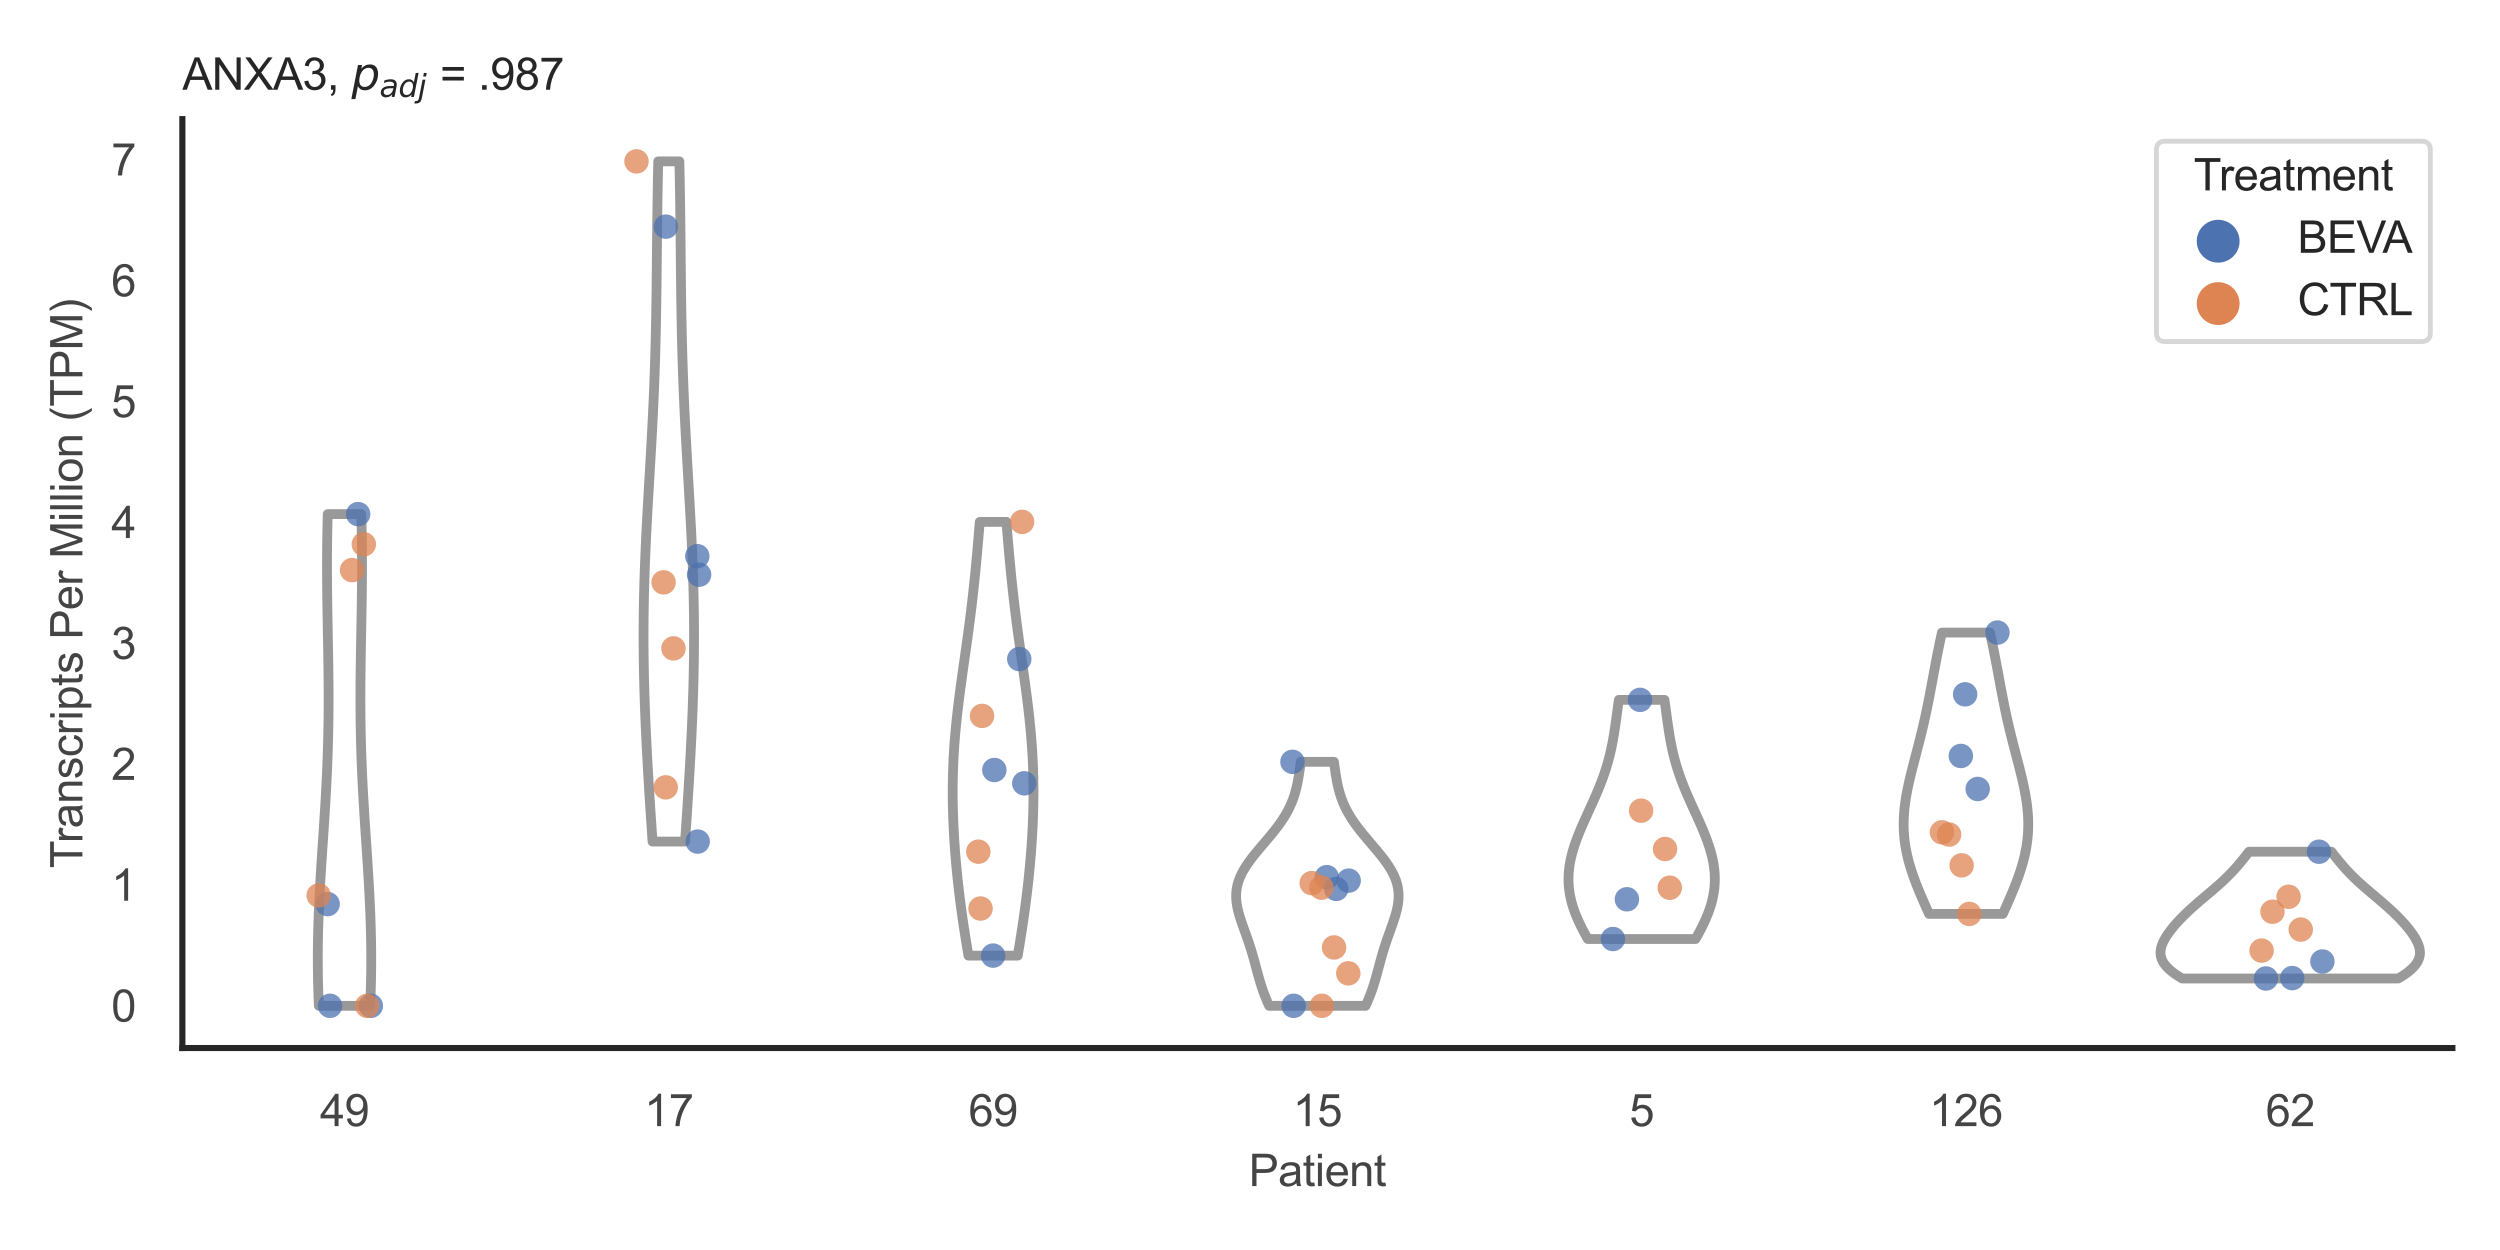 <?xml version="1.0" encoding="utf-8" standalone="no"?>
<!DOCTYPE svg PUBLIC "-//W3C//DTD SVG 1.1//EN"
  "http://www.w3.org/Graphics/SVG/1.1/DTD/svg11.dtd">
<svg xmlns:xlink="http://www.w3.org/1999/xlink" width="510.236pt" height="255.118pt" viewBox="0 0 510.236 255.118" xmlns="http://www.w3.org/2000/svg" version="1.1">
 <defs>
  <style type="text/css">*{stroke-linejoin: round; stroke-linecap: butt}</style>
 </defs>
 <g id="figure_1">
  <g id="patch_1">
   <path d="M 0 255.118 
L 510.236 255.118 
L 510.236 0 
L 0 0 
z
" style="fill: #ffffff"/>
  </g>
  <g id="axes_1">
   <g id="patch_2">
    <path d="M 37.22 213.898 
L 500.516 213.898 
L 500.516 24.32 
L 37.22 24.32 
z
" style="fill: #ffffff"/>
   </g>
   <g id="matplotlib.axis_1">
    <g id="xtick_1">
     <g id="text_1">
      <!-- 49 -->
      <g style="fill: #444444" transform="translate(65.308 229.84)scale(0.09 -0.09)">
       <defs>
        <path id="ArialMT-34" d="M 2069 0 
L 2069 1097 
L 81 1097 
L 81 1613 
L 2172 4581 
L 2631 4581 
L 2631 1613 
L 3250 1613 
L 3250 1097 
L 2631 1097 
L 2631 0 
L 2069 0 
z
M 2069 1613 
L 2069 3678 
L 634 1613 
L 2069 1613 
z
" transform="scale(0.016)"/>
        <path id="ArialMT-39" d="M 350 1059 
L 891 1109 
Q 959 728 1153 556 
Q 1347 384 1650 384 
Q 1909 384 2104 503 
Q 2300 622 2425 820 
Q 2550 1019 2634 1356 
Q 2719 1694 2719 2044 
Q 2719 2081 2716 2156 
Q 2547 1888 2255 1720 
Q 1963 1553 1622 1553 
Q 1053 1553 659 1965 
Q 266 2378 266 3053 
Q 266 3750 677 4175 
Q 1088 4600 1706 4600 
Q 2153 4600 2523 4359 
Q 2894 4119 3086 3673 
Q 3278 3228 3278 2384 
Q 3278 1506 3087 986 
Q 2897 466 2520 194 
Q 2144 -78 1638 -78 
Q 1100 -78 759 220 
Q 419 519 350 1059 
z
M 2653 3081 
Q 2653 3566 2395 3850 
Q 2138 4134 1775 4134 
Q 1400 4134 1122 3828 
Q 844 3522 844 3034 
Q 844 2597 1108 2323 
Q 1372 2050 1759 2050 
Q 2150 2050 2401 2323 
Q 2653 2597 2653 3081 
z
" transform="scale(0.016)"/>
       </defs>
       <use xlink:href="#ArialMT-34"/>
       <use xlink:href="#ArialMT-39" x="55.615"/>
      </g>
     </g>
    </g>
    <g id="xtick_2">
     <g id="text_2">
      <!-- 17 -->
      <g style="fill: #444444" transform="translate(131.493 229.84)scale(0.09 -0.09)">
       <defs>
        <path id="ArialMT-31" d="M 2384 0 
L 1822 0 
L 1822 3584 
Q 1619 3391 1289 3197 
Q 959 3003 697 2906 
L 697 3450 
Q 1169 3672 1522 3987 
Q 1875 4303 2022 4600 
L 2384 4600 
L 2384 0 
z
" transform="scale(0.016)"/>
        <path id="ArialMT-37" d="M 303 3981 
L 303 4522 
L 3269 4522 
L 3269 4084 
Q 2831 3619 2401 2847 
Q 1972 2075 1738 1259 
Q 1569 684 1522 0 
L 944 0 
Q 953 541 1156 1306 
Q 1359 2072 1739 2783 
Q 2119 3494 2547 3981 
L 303 3981 
z
" transform="scale(0.016)"/>
       </defs>
       <use xlink:href="#ArialMT-31"/>
       <use xlink:href="#ArialMT-37" x="55.615"/>
      </g>
     </g>
    </g>
    <g id="xtick_3">
     <g id="text_3">
      <!-- 69 -->
      <g style="fill: #444444" transform="translate(197.678 229.84)scale(0.09 -0.09)">
       <defs>
        <path id="ArialMT-36" d="M 3184 3459 
L 2625 3416 
Q 2550 3747 2413 3897 
Q 2184 4138 1850 4138 
Q 1581 4138 1378 3988 
Q 1113 3794 959 3422 
Q 806 3050 800 2363 
Q 1003 2672 1297 2822 
Q 1591 2972 1913 2972 
Q 2475 2972 2870 2558 
Q 3266 2144 3266 1488 
Q 3266 1056 3080 686 
Q 2894 316 2569 119 
Q 2244 -78 1831 -78 
Q 1128 -78 684 439 
Q 241 956 241 2144 
Q 241 3472 731 4075 
Q 1159 4600 1884 4600 
Q 2425 4600 2770 4297 
Q 3116 3994 3184 3459 
z
M 888 1484 
Q 888 1194 1011 928 
Q 1134 663 1356 523 
Q 1578 384 1822 384 
Q 2178 384 2434 671 
Q 2691 959 2691 1453 
Q 2691 1928 2437 2201 
Q 2184 2475 1800 2475 
Q 1419 2475 1153 2201 
Q 888 1928 888 1484 
z
" transform="scale(0.016)"/>
       </defs>
       <use xlink:href="#ArialMT-36"/>
       <use xlink:href="#ArialMT-39" x="55.615"/>
      </g>
     </g>
    </g>
    <g id="xtick_4">
     <g id="text_4">
      <!-- 15 -->
      <g style="fill: #444444" transform="translate(263.863 229.84)scale(0.09 -0.09)">
       <defs>
        <path id="ArialMT-35" d="M 266 1200 
L 856 1250 
Q 922 819 1161 601 
Q 1400 384 1738 384 
Q 2144 384 2425 690 
Q 2706 997 2706 1503 
Q 2706 1984 2436 2262 
Q 2166 2541 1728 2541 
Q 1456 2541 1237 2417 
Q 1019 2294 894 2097 
L 366 2166 
L 809 4519 
L 3088 4519 
L 3088 3981 
L 1259 3981 
L 1013 2750 
Q 1425 3038 1878 3038 
Q 2478 3038 2890 2622 
Q 3303 2206 3303 1553 
Q 3303 931 2941 478 
Q 2500 -78 1738 -78 
Q 1113 -78 717 272 
Q 322 622 266 1200 
z
" transform="scale(0.016)"/>
       </defs>
       <use xlink:href="#ArialMT-31"/>
       <use xlink:href="#ArialMT-35" x="55.615"/>
      </g>
     </g>
    </g>
    <g id="xtick_5">
     <g id="text_5">
      <!-- 5 -->
      <g style="fill: #444444" transform="translate(332.551 229.84)scale(0.09 -0.09)">
       <use xlink:href="#ArialMT-35"/>
      </g>
     </g>
    </g>
    <g id="xtick_6">
     <g id="text_6">
      <!-- 126 -->
      <g style="fill: #444444" transform="translate(393.731 229.84)scale(0.09 -0.09)">
       <defs>
        <path id="ArialMT-32" d="M 3222 541 
L 3222 0 
L 194 0 
Q 188 203 259 391 
Q 375 700 629 1000 
Q 884 1300 1366 1694 
Q 2113 2306 2375 2664 
Q 2638 3022 2638 3341 
Q 2638 3675 2398 3904 
Q 2159 4134 1775 4134 
Q 1369 4134 1125 3890 
Q 881 3647 878 3216 
L 300 3275 
Q 359 3922 746 4261 
Q 1134 4600 1788 4600 
Q 2447 4600 2831 4234 
Q 3216 3869 3216 3328 
Q 3216 3053 3103 2787 
Q 2991 2522 2730 2228 
Q 2469 1934 1863 1422 
Q 1356 997 1212 845 
Q 1069 694 975 541 
L 3222 541 
z
" transform="scale(0.016)"/>
       </defs>
       <use xlink:href="#ArialMT-31"/>
       <use xlink:href="#ArialMT-32" x="55.615"/>
       <use xlink:href="#ArialMT-36" x="111.23"/>
      </g>
     </g>
    </g>
    <g id="xtick_7">
     <g id="text_7">
      <!-- 62 -->
      <g style="fill: #444444" transform="translate(462.419 229.84)scale(0.09 -0.09)">
       <use xlink:href="#ArialMT-36"/>
       <use xlink:href="#ArialMT-32" x="55.615"/>
      </g>
     </g>
    </g>
    <g id="text_8">
     <!-- Patient -->
     <g style="fill: #444444" transform="translate(254.859 242.071)scale(0.09 -0.09)">
      <defs>
       <path id="ArialMT-50" d="M 494 0 
L 494 4581 
L 2222 4581 
Q 2678 4581 2919 4538 
Q 3256 4481 3484 4323 
Q 3713 4166 3852 3881 
Q 3991 3597 3991 3256 
Q 3991 2672 3619 2267 
Q 3247 1863 2275 1863 
L 1100 1863 
L 1100 0 
L 494 0 
z
M 1100 2403 
L 2284 2403 
Q 2872 2403 3119 2622 
Q 3366 2841 3366 3238 
Q 3366 3525 3220 3729 
Q 3075 3934 2838 4000 
Q 2684 4041 2272 4041 
L 1100 4041 
L 1100 2403 
z
" transform="scale(0.016)"/>
       <path id="ArialMT-61" d="M 2588 409 
Q 2275 144 1986 34 
Q 1697 -75 1366 -75 
Q 819 -75 525 192 
Q 231 459 231 875 
Q 231 1119 342 1320 
Q 453 1522 633 1644 
Q 813 1766 1038 1828 
Q 1203 1872 1538 1913 
Q 2219 1994 2541 2106 
Q 2544 2222 2544 2253 
Q 2544 2597 2384 2738 
Q 2169 2928 1744 2928 
Q 1347 2928 1158 2789 
Q 969 2650 878 2297 
L 328 2372 
Q 403 2725 575 2942 
Q 747 3159 1072 3276 
Q 1397 3394 1825 3394 
Q 2250 3394 2515 3294 
Q 2781 3194 2906 3042 
Q 3031 2891 3081 2659 
Q 3109 2516 3109 2141 
L 3109 1391 
Q 3109 606 3145 398 
Q 3181 191 3288 0 
L 2700 0 
Q 2613 175 2588 409 
z
M 2541 1666 
Q 2234 1541 1622 1453 
Q 1275 1403 1131 1340 
Q 988 1278 909 1158 
Q 831 1038 831 891 
Q 831 666 1001 516 
Q 1172 366 1500 366 
Q 1825 366 2078 508 
Q 2331 650 2450 897 
Q 2541 1088 2541 1459 
L 2541 1666 
z
" transform="scale(0.016)"/>
       <path id="ArialMT-74" d="M 1650 503 
L 1731 6 
Q 1494 -44 1306 -44 
Q 1000 -44 831 53 
Q 663 150 594 308 
Q 525 466 525 972 
L 525 2881 
L 113 2881 
L 113 3319 
L 525 3319 
L 525 4141 
L 1084 4478 
L 1084 3319 
L 1650 3319 
L 1650 2881 
L 1084 2881 
L 1084 941 
Q 1084 700 1114 631 
Q 1144 563 1211 522 
Q 1278 481 1403 481 
Q 1497 481 1650 503 
z
" transform="scale(0.016)"/>
       <path id="ArialMT-69" d="M 425 3934 
L 425 4581 
L 988 4581 
L 988 3934 
L 425 3934 
z
M 425 0 
L 425 3319 
L 988 3319 
L 988 0 
L 425 0 
z
" transform="scale(0.016)"/>
       <path id="ArialMT-65" d="M 2694 1069 
L 3275 997 
Q 3138 488 2766 206 
Q 2394 -75 1816 -75 
Q 1088 -75 661 373 
Q 234 822 234 1631 
Q 234 2469 665 2931 
Q 1097 3394 1784 3394 
Q 2450 3394 2872 2941 
Q 3294 2488 3294 1666 
Q 3294 1616 3291 1516 
L 816 1516 
Q 847 969 1125 678 
Q 1403 388 1819 388 
Q 2128 388 2347 550 
Q 2566 713 2694 1069 
z
M 847 1978 
L 2700 1978 
Q 2663 2397 2488 2606 
Q 2219 2931 1791 2931 
Q 1403 2931 1139 2672 
Q 875 2413 847 1978 
z
" transform="scale(0.016)"/>
       <path id="ArialMT-6e" d="M 422 0 
L 422 3319 
L 928 3319 
L 928 2847 
Q 1294 3394 1984 3394 
Q 2284 3394 2536 3286 
Q 2788 3178 2913 3003 
Q 3038 2828 3088 2588 
Q 3119 2431 3119 2041 
L 3119 0 
L 2556 0 
L 2556 2019 
Q 2556 2363 2490 2533 
Q 2425 2703 2258 2804 
Q 2091 2906 1866 2906 
Q 1506 2906 1245 2678 
Q 984 2450 984 1813 
L 984 0 
L 422 0 
z
" transform="scale(0.016)"/>
      </defs>
      <use xlink:href="#ArialMT-50"/>
      <use xlink:href="#ArialMT-61" x="66.699"/>
      <use xlink:href="#ArialMT-74" x="122.314"/>
      <use xlink:href="#ArialMT-69" x="150.098"/>
      <use xlink:href="#ArialMT-65" x="172.314"/>
      <use xlink:href="#ArialMT-6e" x="227.93"/>
      <use xlink:href="#ArialMT-74" x="283.545"/>
     </g>
    </g>
   </g>
   <g id="matplotlib.axis_2">
    <g id="ytick_1">
     <g id="text_9">
      <!-- 0 -->
      <g style="fill: #444444" transform="translate(22.715 208.502)scale(0.09 -0.09)">
       <defs>
        <path id="ArialMT-30" d="M 266 2259 
Q 266 3072 433 3567 
Q 600 4063 929 4331 
Q 1259 4600 1759 4600 
Q 2128 4600 2406 4451 
Q 2684 4303 2865 4023 
Q 3047 3744 3150 3342 
Q 3253 2941 3253 2259 
Q 3253 1453 3087 958 
Q 2922 463 2592 192 
Q 2263 -78 1759 -78 
Q 1097 -78 719 397 
Q 266 969 266 2259 
z
M 844 2259 
Q 844 1131 1108 757 
Q 1372 384 1759 384 
Q 2147 384 2411 759 
Q 2675 1134 2675 2259 
Q 2675 3391 2411 3762 
Q 2147 4134 1753 4134 
Q 1366 4134 1134 3806 
Q 844 3388 844 2259 
z
" transform="scale(0.016)"/>
       </defs>
       <use xlink:href="#ArialMT-30"/>
      </g>
     </g>
    </g>
    <g id="ytick_2">
     <g id="text_10">
      <!-- 1 -->
      <g style="fill: #444444" transform="translate(22.715 183.831)scale(0.09 -0.09)">
       <use xlink:href="#ArialMT-31"/>
      </g>
     </g>
    </g>
    <g id="ytick_3">
     <g id="text_11">
      <!-- 2 -->
      <g style="fill: #444444" transform="translate(22.715 159.16)scale(0.09 -0.09)">
       <use xlink:href="#ArialMT-32"/>
      </g>
     </g>
    </g>
    <g id="ytick_4">
     <g id="text_12">
      <!-- 3 -->
      <g style="fill: #444444" transform="translate(22.715 134.489)scale(0.09 -0.09)">
       <defs>
        <path id="ArialMT-33" d="M 269 1209 
L 831 1284 
Q 928 806 1161 595 
Q 1394 384 1728 384 
Q 2125 384 2398 659 
Q 2672 934 2672 1341 
Q 2672 1728 2419 1979 
Q 2166 2231 1775 2231 
Q 1616 2231 1378 2169 
L 1441 2663 
Q 1497 2656 1531 2656 
Q 1891 2656 2178 2843 
Q 2466 3031 2466 3422 
Q 2466 3731 2256 3934 
Q 2047 4138 1716 4138 
Q 1388 4138 1169 3931 
Q 950 3725 888 3313 
L 325 3413 
Q 428 3978 793 4289 
Q 1159 4600 1703 4600 
Q 2078 4600 2393 4439 
Q 2709 4278 2876 4000 
Q 3044 3722 3044 3409 
Q 3044 3113 2884 2869 
Q 2725 2625 2413 2481 
Q 2819 2388 3044 2092 
Q 3269 1797 3269 1353 
Q 3269 753 2831 336 
Q 2394 -81 1725 -81 
Q 1122 -81 723 278 
Q 325 638 269 1209 
z
" transform="scale(0.016)"/>
       </defs>
       <use xlink:href="#ArialMT-33"/>
      </g>
     </g>
    </g>
    <g id="ytick_5">
     <g id="text_13">
      <!-- 4 -->
      <g style="fill: #444444" transform="translate(22.715 109.819)scale(0.09 -0.09)">
       <use xlink:href="#ArialMT-34"/>
      </g>
     </g>
    </g>
    <g id="ytick_6">
     <g id="text_14">
      <!-- 5 -->
      <g style="fill: #444444" transform="translate(22.715 85.148)scale(0.09 -0.09)">
       <use xlink:href="#ArialMT-35"/>
      </g>
     </g>
    </g>
    <g id="ytick_7">
     <g id="text_15">
      <!-- 6 -->
      <g style="fill: #444444" transform="translate(22.715 60.477)scale(0.09 -0.09)">
       <use xlink:href="#ArialMT-36"/>
      </g>
     </g>
    </g>
    <g id="ytick_8">
     <g id="text_16">
      <!-- 7 -->
      <g style="fill: #444444" transform="translate(22.715 35.806)scale(0.09 -0.09)">
       <use xlink:href="#ArialMT-37"/>
      </g>
     </g>
    </g>
    <g id="text_17">
     <!-- Transcripts Per Million (TPM) -->
     <g style="fill: #444444" transform="translate(16.821 177.194)rotate(-90)scale(0.09 -0.09)">
      <defs>
       <path id="ArialMT-54" d="M 1659 0 
L 1659 4041 
L 150 4041 
L 150 4581 
L 3781 4581 
L 3781 4041 
L 2266 4041 
L 2266 0 
L 1659 0 
z
" transform="scale(0.016)"/>
       <path id="ArialMT-72" d="M 416 0 
L 416 3319 
L 922 3319 
L 922 2816 
Q 1116 3169 1280 3281 
Q 1444 3394 1641 3394 
Q 1925 3394 2219 3213 
L 2025 2691 
Q 1819 2813 1613 2813 
Q 1428 2813 1281 2702 
Q 1134 2591 1072 2394 
Q 978 2094 978 1738 
L 978 0 
L 416 0 
z
" transform="scale(0.016)"/>
       <path id="ArialMT-73" d="M 197 991 
L 753 1078 
Q 800 744 1014 566 
Q 1228 388 1613 388 
Q 2000 388 2187 545 
Q 2375 703 2375 916 
Q 2375 1106 2209 1216 
Q 2094 1291 1634 1406 
Q 1016 1563 777 1677 
Q 538 1791 414 1992 
Q 291 2194 291 2438 
Q 291 2659 392 2848 
Q 494 3038 669 3163 
Q 800 3259 1026 3326 
Q 1253 3394 1513 3394 
Q 1903 3394 2198 3281 
Q 2494 3169 2634 2976 
Q 2775 2784 2828 2463 
L 2278 2388 
Q 2241 2644 2061 2787 
Q 1881 2931 1553 2931 
Q 1166 2931 1000 2803 
Q 834 2675 834 2503 
Q 834 2394 903 2306 
Q 972 2216 1119 2156 
Q 1203 2125 1616 2013 
Q 2213 1853 2448 1751 
Q 2684 1650 2818 1456 
Q 2953 1263 2953 975 
Q 2953 694 2789 445 
Q 2625 197 2315 61 
Q 2006 -75 1616 -75 
Q 969 -75 630 194 
Q 291 463 197 991 
z
" transform="scale(0.016)"/>
       <path id="ArialMT-63" d="M 2588 1216 
L 3141 1144 
Q 3050 572 2676 248 
Q 2303 -75 1759 -75 
Q 1078 -75 664 370 
Q 250 816 250 1647 
Q 250 2184 428 2587 
Q 606 2991 970 3192 
Q 1334 3394 1763 3394 
Q 2303 3394 2647 3120 
Q 2991 2847 3088 2344 
L 2541 2259 
Q 2463 2594 2264 2762 
Q 2066 2931 1784 2931 
Q 1359 2931 1093 2626 
Q 828 2322 828 1663 
Q 828 994 1084 691 
Q 1341 388 1753 388 
Q 2084 388 2306 591 
Q 2528 794 2588 1216 
z
" transform="scale(0.016)"/>
       <path id="ArialMT-70" d="M 422 -1272 
L 422 3319 
L 934 3319 
L 934 2888 
Q 1116 3141 1344 3267 
Q 1572 3394 1897 3394 
Q 2322 3394 2647 3175 
Q 2972 2956 3137 2557 
Q 3303 2159 3303 1684 
Q 3303 1175 3120 767 
Q 2938 359 2589 142 
Q 2241 -75 1856 -75 
Q 1575 -75 1351 44 
Q 1128 163 984 344 
L 984 -1272 
L 422 -1272 
z
M 931 1641 
Q 931 1000 1190 694 
Q 1450 388 1819 388 
Q 2194 388 2461 705 
Q 2728 1022 2728 1688 
Q 2728 2322 2467 2637 
Q 2206 2953 1844 2953 
Q 1484 2953 1207 2617 
Q 931 2281 931 1641 
z
" transform="scale(0.016)"/>
       <path id="ArialMT-20" transform="scale(0.016)"/>
       <path id="ArialMT-4d" d="M 475 0 
L 475 4581 
L 1388 4581 
L 2472 1338 
Q 2622 884 2691 659 
Q 2769 909 2934 1394 
L 4031 4581 
L 4847 4581 
L 4847 0 
L 4263 0 
L 4263 3834 
L 2931 0 
L 2384 0 
L 1059 3900 
L 1059 0 
L 475 0 
z
" transform="scale(0.016)"/>
       <path id="ArialMT-6c" d="M 409 0 
L 409 4581 
L 972 4581 
L 972 0 
L 409 0 
z
" transform="scale(0.016)"/>
       <path id="ArialMT-6f" d="M 213 1659 
Q 213 2581 725 3025 
Q 1153 3394 1769 3394 
Q 2453 3394 2887 2945 
Q 3322 2497 3322 1706 
Q 3322 1066 3130 698 
Q 2938 331 2570 128 
Q 2203 -75 1769 -75 
Q 1072 -75 642 372 
Q 213 819 213 1659 
z
M 791 1659 
Q 791 1022 1069 705 
Q 1347 388 1769 388 
Q 2188 388 2466 706 
Q 2744 1025 2744 1678 
Q 2744 2294 2464 2611 
Q 2184 2928 1769 2928 
Q 1347 2928 1069 2612 
Q 791 2297 791 1659 
z
" transform="scale(0.016)"/>
       <path id="ArialMT-28" d="M 1497 -1347 
Q 1031 -759 709 28 
Q 388 816 388 1659 
Q 388 2403 628 3084 
Q 909 3875 1497 4659 
L 1900 4659 
Q 1522 4009 1400 3731 
Q 1209 3300 1100 2831 
Q 966 2247 966 1656 
Q 966 153 1900 -1347 
L 1497 -1347 
z
" transform="scale(0.016)"/>
       <path id="ArialMT-29" d="M 791 -1347 
L 388 -1347 
Q 1322 153 1322 1656 
Q 1322 2244 1188 2822 
Q 1081 3291 891 3722 
Q 769 4003 388 4659 
L 791 4659 
Q 1378 3875 1659 3084 
Q 1900 2403 1900 1659 
Q 1900 816 1576 28 
Q 1253 -759 791 -1347 
z
" transform="scale(0.016)"/>
      </defs>
      <use xlink:href="#ArialMT-54"/>
      <use xlink:href="#ArialMT-72" x="57.334"/>
      <use xlink:href="#ArialMT-61" x="90.635"/>
      <use xlink:href="#ArialMT-6e" x="146.25"/>
      <use xlink:href="#ArialMT-73" x="201.865"/>
      <use xlink:href="#ArialMT-63" x="251.865"/>
      <use xlink:href="#ArialMT-72" x="301.865"/>
      <use xlink:href="#ArialMT-69" x="335.166"/>
      <use xlink:href="#ArialMT-70" x="357.383"/>
      <use xlink:href="#ArialMT-74" x="412.998"/>
      <use xlink:href="#ArialMT-73" x="440.781"/>
      <use xlink:href="#ArialMT-20" x="490.781"/>
      <use xlink:href="#ArialMT-50" x="518.564"/>
      <use xlink:href="#ArialMT-65" x="585.264"/>
      <use xlink:href="#ArialMT-72" x="640.879"/>
      <use xlink:href="#ArialMT-20" x="674.18"/>
      <use xlink:href="#ArialMT-4d" x="701.963"/>
      <use xlink:href="#ArialMT-69" x="785.264"/>
      <use xlink:href="#ArialMT-6c" x="807.48"/>
      <use xlink:href="#ArialMT-6c" x="829.697"/>
      <use xlink:href="#ArialMT-69" x="851.914"/>
      <use xlink:href="#ArialMT-6f" x="874.131"/>
      <use xlink:href="#ArialMT-6e" x="929.746"/>
      <use xlink:href="#ArialMT-20" x="985.361"/>
      <use xlink:href="#ArialMT-28" x="1013.145"/>
      <use xlink:href="#ArialMT-54" x="1046.445"/>
      <use xlink:href="#ArialMT-50" x="1107.529"/>
      <use xlink:href="#ArialMT-4d" x="1174.229"/>
      <use xlink:href="#ArialMT-29" x="1257.529"/>
     </g>
    </g>
   </g>
   <g id="PolyCollection_1">
    <defs>
     <path id="me9e0d7c669" d="M 75.549 -49.837 
L 65.076 -49.837 
L 65.033 -50.851 
L 64.994 -51.865 
L 64.96 -52.878 
L 64.931 -53.892 
L 64.907 -54.906 
L 64.887 -55.919 
L 64.873 -56.933 
L 64.864 -57.946 
L 64.859 -58.96 
L 64.86 -59.974 
L 64.865 -60.987 
L 64.875 -62.001 
L 64.89 -63.015 
L 64.909 -64.028 
L 64.933 -65.042 
L 64.961 -66.056 
L 64.993 -67.069 
L 65.029 -68.083 
L 65.069 -69.097 
L 65.113 -70.11 
L 65.16 -71.124 
L 65.21 -72.138 
L 65.262 -73.151 
L 65.318 -74.165 
L 65.376 -75.179 
L 65.436 -76.192 
L 65.498 -77.206 
L 65.562 -78.22 
L 65.627 -79.233 
L 65.693 -80.247 
L 65.76 -81.261 
L 65.827 -82.274 
L 65.895 -83.288 
L 65.962 -84.302 
L 66.03 -85.315 
L 66.097 -86.329 
L 66.163 -87.343 
L 66.228 -88.356 
L 66.292 -89.37 
L 66.354 -90.384 
L 66.415 -91.397 
L 66.474 -92.411 
L 66.531 -93.425 
L 66.585 -94.438 
L 66.637 -95.452 
L 66.686 -96.466 
L 66.733 -97.479 
L 66.777 -98.493 
L 66.817 -99.507 
L 66.855 -100.52 
L 66.89 -101.534 
L 66.921 -102.548 
L 66.95 -103.561 
L 66.975 -104.575 
L 66.997 -105.589 
L 67.016 -106.602 
L 67.031 -107.616 
L 67.044 -108.63 
L 67.053 -109.643 
L 67.06 -110.657 
L 67.064 -111.671 
L 67.065 -112.684 
L 67.063 -113.698 
L 67.059 -114.712 
L 67.053 -115.725 
L 67.044 -116.739 
L 67.034 -117.753 
L 67.022 -118.766 
L 67.008 -119.78 
L 66.994 -120.794 
L 66.977 -121.807 
L 66.96 -122.821 
L 66.943 -123.835 
L 66.925 -124.848 
L 66.906 -125.862 
L 66.888 -126.876 
L 66.869 -127.889 
L 66.851 -128.903 
L 66.834 -129.917 
L 66.818 -130.93 
L 66.803 -131.944 
L 66.789 -132.958 
L 66.776 -133.971 
L 66.765 -134.985 
L 66.756 -135.999 
L 66.749 -137.012 
L 66.744 -138.026 
L 66.741 -139.04 
L 66.741 -140.053 
L 66.743 -141.067 
L 66.748 -142.081 
L 66.755 -143.094 
L 66.765 -144.108 
L 66.779 -145.122 
L 66.795 -146.135 
L 66.814 -147.149 
L 66.836 -148.163 
L 66.861 -149.176 
L 66.889 -150.19 
L 73.736 -150.19 
L 73.736 -150.19 
L 73.764 -149.176 
L 73.789 -148.163 
L 73.811 -147.149 
L 73.83 -146.135 
L 73.847 -145.122 
L 73.86 -144.108 
L 73.87 -143.094 
L 73.878 -142.081 
L 73.882 -141.067 
L 73.885 -140.053 
L 73.884 -139.04 
L 73.882 -138.026 
L 73.877 -137.012 
L 73.869 -135.999 
L 73.86 -134.985 
L 73.849 -133.971 
L 73.837 -132.958 
L 73.823 -131.944 
L 73.807 -130.93 
L 73.791 -129.917 
L 73.774 -128.903 
L 73.756 -127.889 
L 73.738 -126.876 
L 73.719 -125.862 
L 73.701 -124.848 
L 73.682 -123.835 
L 73.665 -122.821 
L 73.648 -121.807 
L 73.632 -120.794 
L 73.617 -119.78 
L 73.603 -118.766 
L 73.591 -117.753 
L 73.581 -116.739 
L 73.572 -115.725 
L 73.566 -114.712 
L 73.562 -113.698 
L 73.561 -112.684 
L 73.562 -111.671 
L 73.565 -110.657 
L 73.572 -109.643 
L 73.581 -108.63 
L 73.594 -107.616 
L 73.61 -106.602 
L 73.628 -105.589 
L 73.65 -104.575 
L 73.675 -103.561 
L 73.704 -102.548 
L 73.735 -101.534 
L 73.77 -100.52 
L 73.808 -99.507 
L 73.849 -98.493 
L 73.892 -97.479 
L 73.939 -96.466 
L 73.988 -95.452 
L 74.04 -94.438 
L 74.095 -93.425 
L 74.151 -92.411 
L 74.21 -91.397 
L 74.271 -90.384 
L 74.333 -89.37 
L 74.397 -88.356 
L 74.462 -87.343 
L 74.528 -86.329 
L 74.595 -85.315 
L 74.663 -84.302 
L 74.73 -83.288 
L 74.798 -82.274 
L 74.866 -81.261 
L 74.932 -80.247 
L 74.999 -79.233 
L 75.064 -78.22 
L 75.127 -77.206 
L 75.189 -76.192 
L 75.249 -75.179 
L 75.307 -74.165 
L 75.363 -73.151 
L 75.416 -72.138 
L 75.466 -71.124 
L 75.512 -70.11 
L 75.556 -69.097 
L 75.596 -68.083 
L 75.632 -67.069 
L 75.664 -66.056 
L 75.692 -65.042 
L 75.716 -64.028 
L 75.735 -63.015 
L 75.75 -62.001 
L 75.76 -60.987 
L 75.765 -59.974 
L 75.766 -58.96 
L 75.761 -57.946 
L 75.752 -56.933 
L 75.738 -55.919 
L 75.719 -54.906 
L 75.694 -53.892 
L 75.665 -52.878 
L 75.631 -51.865 
L 75.592 -50.851 
L 75.549 -49.837 
z
" style="stroke: #999999; stroke-width: 2"/>
    </defs>
    <g clip-path="url(#p0c1ee502a9)">
     <use xlink:href="#me9e0d7c669" x="0" y="255.118" style="fill: #ffffff; stroke: #999999; stroke-width: 2"/>
    </g>
   </g>
   <g id="PolyCollection_2">
    <defs>
     <path id="md5e1aaa956" d="M 139.815 -83.357 
L 133.181 -83.357 
L 133.085 -84.759 
L 132.989 -86.161 
L 132.895 -87.563 
L 132.802 -88.966 
L 132.71 -90.368 
L 132.619 -91.77 
L 132.53 -93.172 
L 132.442 -94.575 
L 132.357 -95.977 
L 132.274 -97.379 
L 132.193 -98.782 
L 132.114 -100.184 
L 132.038 -101.586 
L 131.965 -102.988 
L 131.896 -104.391 
L 131.829 -105.793 
L 131.766 -107.195 
L 131.707 -108.597 
L 131.651 -110 
L 131.6 -111.402 
L 131.553 -112.804 
L 131.51 -114.206 
L 131.472 -115.609 
L 131.439 -117.011 
L 131.41 -118.413 
L 131.387 -119.816 
L 131.368 -121.218 
L 131.355 -122.62 
L 131.347 -124.022 
L 131.345 -125.425 
L 131.348 -126.827 
L 131.356 -128.229 
L 131.37 -129.631 
L 131.389 -131.034 
L 131.414 -132.436 
L 131.444 -133.838 
L 131.478 -135.24 
L 131.518 -136.643 
L 131.563 -138.045 
L 131.613 -139.447 
L 131.666 -140.85 
L 131.724 -142.252 
L 131.786 -143.654 
L 131.852 -145.056 
L 131.92 -146.459 
L 131.992 -147.861 
L 132.066 -149.263 
L 132.143 -150.665 
L 132.222 -152.068 
L 132.302 -153.47 
L 132.383 -154.872 
L 132.465 -156.274 
L 132.547 -157.677 
L 132.629 -159.079 
L 132.711 -160.481 
L 132.792 -161.883 
L 132.872 -163.286 
L 132.951 -164.688 
L 133.028 -166.09 
L 133.103 -167.493 
L 133.175 -168.895 
L 133.245 -170.297 
L 133.312 -171.699 
L 133.377 -173.102 
L 133.438 -174.504 
L 133.496 -175.906 
L 133.551 -177.308 
L 133.603 -178.711 
L 133.651 -180.113 
L 133.696 -181.515 
L 133.737 -182.917 
L 133.776 -184.32 
L 133.811 -185.722 
L 133.843 -187.124 
L 133.873 -188.527 
L 133.9 -189.929 
L 133.924 -191.331 
L 133.946 -192.733 
L 133.966 -194.136 
L 133.985 -195.538 
L 134.002 -196.94 
L 134.018 -198.342 
L 134.032 -199.745 
L 134.046 -201.147 
L 134.06 -202.549 
L 134.074 -203.951 
L 134.088 -205.354 
L 134.102 -206.756 
L 134.116 -208.158 
L 134.132 -209.561 
L 134.149 -210.963 
L 134.167 -212.365 
L 134.186 -213.767 
L 134.207 -215.17 
L 134.23 -216.572 
L 134.254 -217.974 
L 134.281 -219.376 
L 134.309 -220.779 
L 134.34 -222.181 
L 138.656 -222.181 
L 138.656 -222.181 
L 138.686 -220.779 
L 138.715 -219.376 
L 138.741 -217.974 
L 138.766 -216.572 
L 138.789 -215.17 
L 138.81 -213.767 
L 138.829 -212.365 
L 138.847 -210.963 
L 138.864 -209.561 
L 138.879 -208.158 
L 138.894 -206.756 
L 138.908 -205.354 
L 138.922 -203.951 
L 138.935 -202.549 
L 138.949 -201.147 
L 138.963 -199.745 
L 138.978 -198.342 
L 138.994 -196.94 
L 139.011 -195.538 
L 139.029 -194.136 
L 139.049 -192.733 
L 139.071 -191.331 
L 139.096 -189.929 
L 139.123 -188.527 
L 139.152 -187.124 
L 139.184 -185.722 
L 139.22 -184.32 
L 139.258 -182.917 
L 139.3 -181.515 
L 139.345 -180.113 
L 139.393 -178.711 
L 139.444 -177.308 
L 139.499 -175.906 
L 139.557 -174.504 
L 139.619 -173.102 
L 139.683 -171.699 
L 139.75 -170.297 
L 139.82 -168.895 
L 139.893 -167.493 
L 139.968 -166.09 
L 140.045 -164.688 
L 140.123 -163.286 
L 140.203 -161.883 
L 140.284 -160.481 
L 140.366 -159.079 
L 140.449 -157.677 
L 140.531 -156.274 
L 140.613 -154.872 
L 140.694 -153.47 
L 140.774 -152.068 
L 140.852 -150.665 
L 140.929 -149.263 
L 141.003 -147.861 
L 141.075 -146.459 
L 141.144 -145.056 
L 141.209 -143.654 
L 141.271 -142.252 
L 141.329 -140.85 
L 141.383 -139.447 
L 141.432 -138.045 
L 141.477 -136.643 
L 141.517 -135.24 
L 141.552 -133.838 
L 141.582 -132.436 
L 141.606 -131.034 
L 141.626 -129.631 
L 141.639 -128.229 
L 141.648 -126.827 
L 141.651 -125.425 
L 141.648 -124.022 
L 141.641 -122.62 
L 141.627 -121.218 
L 141.609 -119.816 
L 141.586 -118.413 
L 141.557 -117.011 
L 141.524 -115.609 
L 141.485 -114.206 
L 141.443 -112.804 
L 141.396 -111.402 
L 141.344 -110 
L 141.289 -108.597 
L 141.229 -107.195 
L 141.166 -105.793 
L 141.1 -104.391 
L 141.03 -102.988 
L 140.957 -101.586 
L 140.881 -100.184 
L 140.803 -98.782 
L 140.722 -97.379 
L 140.639 -95.977 
L 140.553 -94.575 
L 140.466 -93.172 
L 140.377 -91.77 
L 140.286 -90.368 
L 140.194 -88.966 
L 140.1 -87.563 
L 140.006 -86.161 
L 139.911 -84.759 
L 139.815 -83.357 
z
" style="stroke: #999999; stroke-width: 2"/>
    </defs>
    <g clip-path="url(#p0c1ee502a9)">
     <use xlink:href="#md5e1aaa956" x="0" y="255.118" style="fill: #ffffff; stroke: #999999; stroke-width: 2"/>
    </g>
   </g>
   <g id="PolyCollection_3">
    <defs>
     <path id="m0027cd0baf" d="M 207.713 -60.084 
L 197.653 -60.084 
L 197.502 -60.978 
L 197.354 -61.872 
L 197.208 -62.766 
L 197.064 -63.66 
L 196.923 -64.555 
L 196.785 -65.449 
L 196.65 -66.343 
L 196.518 -67.237 
L 196.389 -68.131 
L 196.264 -69.025 
L 196.142 -69.919 
L 196.024 -70.814 
L 195.91 -71.708 
L 195.799 -72.602 
L 195.692 -73.496 
L 195.589 -74.39 
L 195.49 -75.284 
L 195.395 -76.179 
L 195.304 -77.073 
L 195.217 -77.967 
L 195.135 -78.861 
L 195.056 -79.755 
L 194.982 -80.649 
L 194.912 -81.543 
L 194.847 -82.438 
L 194.786 -83.332 
L 194.73 -84.226 
L 194.678 -85.12 
L 194.631 -86.014 
L 194.589 -86.908 
L 194.552 -87.802 
L 194.52 -88.697 
L 194.493 -89.591 
L 194.471 -90.485 
L 194.455 -91.379 
L 194.445 -92.273 
L 194.44 -93.167 
L 194.441 -94.062 
L 194.448 -94.956 
L 194.46 -95.85 
L 194.479 -96.744 
L 194.503 -97.638 
L 194.534 -98.532 
L 194.571 -99.426 
L 194.613 -100.321 
L 194.662 -101.215 
L 194.717 -102.109 
L 194.777 -103.003 
L 194.844 -103.897 
L 194.916 -104.791 
L 194.993 -105.685 
L 195.076 -106.58 
L 195.164 -107.474 
L 195.257 -108.368 
L 195.354 -109.262 
L 195.456 -110.156 
L 195.562 -111.05 
L 195.671 -111.945 
L 195.784 -112.839 
L 195.9 -113.733 
L 196.019 -114.627 
L 196.14 -115.521 
L 196.263 -116.415 
L 196.387 -117.309 
L 196.513 -118.204 
L 196.639 -119.098 
L 196.766 -119.992 
L 196.894 -120.886 
L 197.02 -121.78 
L 197.147 -122.674 
L 197.272 -123.568 
L 197.397 -124.463 
L 197.52 -125.357 
L 197.641 -126.251 
L 197.761 -127.145 
L 197.878 -128.039 
L 197.993 -128.933 
L 198.106 -129.828 
L 198.217 -130.722 
L 198.325 -131.616 
L 198.43 -132.51 
L 198.533 -133.404 
L 198.633 -134.298 
L 198.73 -135.192 
L 198.826 -136.087 
L 198.918 -136.981 
L 199.009 -137.875 
L 199.097 -138.769 
L 199.183 -139.663 
L 199.267 -140.557 
L 199.35 -141.451 
L 199.431 -142.346 
L 199.51 -143.24 
L 199.588 -144.134 
L 199.666 -145.028 
L 199.742 -145.922 
L 199.817 -146.816 
L 199.892 -147.711 
L 199.966 -148.605 
L 205.4 -148.605 
L 205.4 -148.605 
L 205.474 -147.711 
L 205.549 -146.816 
L 205.624 -145.922 
L 205.7 -145.028 
L 205.777 -144.134 
L 205.856 -143.24 
L 205.935 -142.346 
L 206.016 -141.451 
L 206.099 -140.557 
L 206.183 -139.663 
L 206.269 -138.769 
L 206.357 -137.875 
L 206.448 -136.981 
L 206.54 -136.087 
L 206.635 -135.192 
L 206.733 -134.298 
L 206.833 -133.404 
L 206.936 -132.51 
L 207.041 -131.616 
L 207.149 -130.722 
L 207.26 -129.828 
L 207.373 -128.933 
L 207.488 -128.039 
L 207.605 -127.145 
L 207.725 -126.251 
L 207.846 -125.357 
L 207.969 -124.463 
L 208.093 -123.568 
L 208.219 -122.674 
L 208.345 -121.78 
L 208.472 -120.886 
L 208.599 -119.992 
L 208.727 -119.098 
L 208.853 -118.204 
L 208.979 -117.309 
L 209.103 -116.415 
L 209.226 -115.521 
L 209.347 -114.627 
L 209.466 -113.733 
L 209.582 -112.839 
L 209.695 -111.945 
L 209.804 -111.05 
L 209.91 -110.156 
L 210.012 -109.262 
L 210.109 -108.368 
L 210.202 -107.474 
L 210.29 -106.58 
L 210.372 -105.685 
L 210.45 -104.791 
L 210.522 -103.897 
L 210.588 -103.003 
L 210.649 -102.109 
L 210.704 -101.215 
L 210.753 -100.321 
L 210.795 -99.426 
L 210.832 -98.532 
L 210.863 -97.638 
L 210.887 -96.744 
L 210.906 -95.85 
L 210.918 -94.956 
L 210.925 -94.062 
L 210.926 -93.167 
L 210.921 -92.273 
L 210.91 -91.379 
L 210.894 -90.485 
L 210.873 -89.591 
L 210.846 -88.697 
L 210.814 -87.802 
L 210.777 -86.908 
L 210.735 -86.014 
L 210.688 -85.12 
L 210.636 -84.226 
L 210.58 -83.332 
L 210.519 -82.438 
L 210.454 -81.543 
L 210.384 -80.649 
L 210.31 -79.755 
L 210.231 -78.861 
L 210.148 -77.967 
L 210.062 -77.073 
L 209.971 -76.179 
L 209.876 -75.284 
L 209.777 -74.39 
L 209.674 -73.496 
L 209.567 -72.602 
L 209.456 -71.708 
L 209.342 -70.814 
L 209.224 -69.919 
L 209.102 -69.025 
L 208.976 -68.131 
L 208.848 -67.237 
L 208.716 -66.343 
L 208.581 -65.449 
L 208.442 -64.555 
L 208.301 -63.66 
L 208.158 -62.766 
L 208.012 -61.872 
L 207.863 -60.978 
L 207.713 -60.084 
z
" style="stroke: #999999; stroke-width: 2"/>
    </defs>
    <g clip-path="url(#p0c1ee502a9)">
     <use xlink:href="#m0027cd0baf" x="0" y="255.118" style="fill: #ffffff; stroke: #999999; stroke-width: 2"/>
    </g>
   </g>
   <g id="PolyCollection_4">
    <defs>
     <path id="m1bf6081719" d="M 278.706 -49.837 
L 259.03 -49.837 
L 258.799 -50.34 
L 258.577 -50.843 
L 258.366 -51.346 
L 258.164 -51.849 
L 257.971 -52.352 
L 257.788 -52.855 
L 257.613 -53.358 
L 257.446 -53.861 
L 257.287 -54.364 
L 257.134 -54.867 
L 256.987 -55.37 
L 256.844 -55.873 
L 256.705 -56.376 
L 256.568 -56.879 
L 256.433 -57.382 
L 256.299 -57.885 
L 256.164 -58.388 
L 256.028 -58.891 
L 255.889 -59.394 
L 255.748 -59.897 
L 255.602 -60.4 
L 255.453 -60.903 
L 255.299 -61.406 
L 255.14 -61.909 
L 254.976 -62.412 
L 254.808 -62.915 
L 254.635 -63.418 
L 254.459 -63.921 
L 254.28 -64.424 
L 254.1 -64.927 
L 253.918 -65.43 
L 253.738 -65.933 
L 253.56 -66.436 
L 253.386 -66.939 
L 253.217 -67.442 
L 253.057 -67.945 
L 252.906 -68.448 
L 252.767 -68.951 
L 252.641 -69.454 
L 252.532 -69.957 
L 252.441 -70.46 
L 252.369 -70.963 
L 252.319 -71.466 
L 252.292 -71.969 
L 252.29 -72.472 
L 252.314 -72.975 
L 252.365 -73.478 
L 252.444 -73.981 
L 252.552 -74.484 
L 252.688 -74.987 
L 252.854 -75.49 
L 253.047 -75.993 
L 253.269 -76.496 
L 253.518 -76.999 
L 253.793 -77.502 
L 254.092 -78.005 
L 254.415 -78.508 
L 254.758 -79.011 
L 255.121 -79.514 
L 255.501 -80.017 
L 255.895 -80.52 
L 256.302 -81.023 
L 256.718 -81.527 
L 257.141 -82.03 
L 257.568 -82.533 
L 257.997 -83.036 
L 258.426 -83.539 
L 258.852 -84.042 
L 259.272 -84.545 
L 259.685 -85.048 
L 260.088 -85.551 
L 260.48 -86.054 
L 260.859 -86.557 
L 261.224 -87.06 
L 261.573 -87.563 
L 261.905 -88.066 
L 262.22 -88.569 
L 262.517 -89.072 
L 262.796 -89.575 
L 263.057 -90.078 
L 263.299 -90.581 
L 263.524 -91.084 
L 263.732 -91.587 
L 263.922 -92.09 
L 264.097 -92.593 
L 264.257 -93.096 
L 264.402 -93.599 
L 264.535 -94.102 
L 264.656 -94.605 
L 264.767 -95.108 
L 264.868 -95.611 
L 264.961 -96.114 
L 265.047 -96.617 
L 265.128 -97.12 
L 265.204 -97.623 
L 265.277 -98.126 
L 265.347 -98.629 
L 265.416 -99.132 
L 265.484 -99.635 
L 272.252 -99.635 
L 272.252 -99.635 
L 272.32 -99.132 
L 272.389 -98.629 
L 272.459 -98.126 
L 272.532 -97.623 
L 272.608 -97.12 
L 272.689 -96.617 
L 272.775 -96.114 
L 272.868 -95.611 
L 272.969 -95.108 
L 273.08 -94.605 
L 273.201 -94.102 
L 273.334 -93.599 
L 273.48 -93.096 
L 273.639 -92.593 
L 273.814 -92.09 
L 274.005 -91.587 
L 274.212 -91.084 
L 274.437 -90.581 
L 274.679 -90.078 
L 274.94 -89.575 
L 275.219 -89.072 
L 275.516 -88.569 
L 275.831 -88.066 
L 276.164 -87.563 
L 276.513 -87.06 
L 276.877 -86.557 
L 277.256 -86.054 
L 277.648 -85.551 
L 278.051 -85.048 
L 278.464 -84.545 
L 278.885 -84.042 
L 279.31 -83.539 
L 279.739 -83.036 
L 280.168 -82.533 
L 280.596 -82.03 
L 281.019 -81.527 
L 281.435 -81.023 
L 281.841 -80.52 
L 282.235 -80.017 
L 282.615 -79.514 
L 282.978 -79.011 
L 283.321 -78.508 
L 283.644 -78.005 
L 283.943 -77.502 
L 284.218 -76.999 
L 284.467 -76.496 
L 284.689 -75.993 
L 284.883 -75.49 
L 285.048 -74.987 
L 285.184 -74.484 
L 285.292 -73.981 
L 285.371 -73.478 
L 285.422 -72.975 
L 285.446 -72.472 
L 285.444 -71.969 
L 285.417 -71.466 
L 285.367 -70.963 
L 285.296 -70.46 
L 285.204 -69.957 
L 285.095 -69.454 
L 284.97 -68.951 
L 284.831 -68.448 
L 284.68 -67.945 
L 284.519 -67.442 
L 284.351 -66.939 
L 284.177 -66.436 
L 283.998 -65.933 
L 283.818 -65.43 
L 283.637 -64.927 
L 283.456 -64.424 
L 283.277 -63.921 
L 283.101 -63.418 
L 282.929 -62.915 
L 282.76 -62.412 
L 282.597 -61.909 
L 282.438 -61.406 
L 282.284 -60.903 
L 282.134 -60.4 
L 281.989 -59.897 
L 281.847 -59.394 
L 281.708 -58.891 
L 281.572 -58.388 
L 281.437 -57.885 
L 281.303 -57.382 
L 281.168 -56.879 
L 281.031 -56.376 
L 280.892 -55.873 
L 280.75 -55.37 
L 280.602 -54.867 
L 280.449 -54.364 
L 280.29 -53.861 
L 280.123 -53.358 
L 279.948 -52.855 
L 279.765 -52.352 
L 279.572 -51.849 
L 279.37 -51.346 
L 279.159 -50.843 
L 278.937 -50.34 
L 278.706 -49.837 
z
" style="stroke: #999999; stroke-width: 2"/>
    </defs>
    <g clip-path="url(#p0c1ee502a9)">
     <use xlink:href="#m1bf6081719" x="0" y="255.118" style="fill: #ffffff; stroke: #999999; stroke-width: 2"/>
    </g>
   </g>
   <g id="PolyCollection_5">
    <defs>
     <path id="m950bc348d8" d="M 346.043 -63.47 
L 324.064 -63.47 
L 323.785 -63.963 
L 323.512 -64.456 
L 323.246 -64.949 
L 322.987 -65.442 
L 322.736 -65.935 
L 322.493 -66.428 
L 322.26 -66.921 
L 322.037 -67.414 
L 321.824 -67.907 
L 321.621 -68.4 
L 321.43 -68.893 
L 321.251 -69.386 
L 321.084 -69.879 
L 320.929 -70.372 
L 320.787 -70.865 
L 320.659 -71.358 
L 320.544 -71.851 
L 320.442 -72.344 
L 320.354 -72.837 
L 320.28 -73.33 
L 320.221 -73.823 
L 320.175 -74.316 
L 320.143 -74.809 
L 320.125 -75.302 
L 320.121 -75.795 
L 320.131 -76.288 
L 320.155 -76.781 
L 320.192 -77.274 
L 320.242 -77.767 
L 320.305 -78.26 
L 320.38 -78.753 
L 320.468 -79.246 
L 320.568 -79.739 
L 320.679 -80.233 
L 320.801 -80.726 
L 320.934 -81.219 
L 321.076 -81.712 
L 321.229 -82.205 
L 321.39 -82.698 
L 321.56 -83.191 
L 321.737 -83.684 
L 321.922 -84.177 
L 322.114 -84.67 
L 322.312 -85.163 
L 322.516 -85.656 
L 322.724 -86.149 
L 322.937 -86.642 
L 323.153 -87.135 
L 323.372 -87.628 
L 323.594 -88.121 
L 323.817 -88.614 
L 324.042 -89.107 
L 324.267 -89.6 
L 324.492 -90.093 
L 324.716 -90.586 
L 324.94 -91.079 
L 325.161 -91.572 
L 325.381 -92.065 
L 325.597 -92.558 
L 325.811 -93.051 
L 326.02 -93.544 
L 326.226 -94.037 
L 326.427 -94.53 
L 326.623 -95.023 
L 326.814 -95.516 
L 327 -96.009 
L 327.18 -96.502 
L 327.355 -96.995 
L 327.523 -97.488 
L 327.685 -97.981 
L 327.841 -98.474 
L 327.99 -98.968 
L 328.134 -99.461 
L 328.271 -99.954 
L 328.402 -100.447 
L 328.527 -100.94 
L 328.646 -101.433 
L 328.76 -101.926 
L 328.868 -102.419 
L 328.971 -102.912 
L 329.069 -103.405 
L 329.162 -103.898 
L 329.251 -104.391 
L 329.337 -104.884 
L 329.418 -105.377 
L 329.497 -105.87 
L 329.573 -106.363 
L 329.646 -106.856 
L 329.717 -107.349 
L 329.787 -107.842 
L 329.855 -108.335 
L 329.923 -108.828 
L 329.99 -109.321 
L 330.057 -109.814 
L 330.124 -110.307 
L 330.192 -110.8 
L 330.261 -111.293 
L 330.33 -111.786 
L 330.401 -112.279 
L 339.705 -112.279 
L 339.705 -112.279 
L 339.776 -111.786 
L 339.846 -111.293 
L 339.914 -110.8 
L 339.982 -110.307 
L 340.049 -109.814 
L 340.116 -109.321 
L 340.184 -108.828 
L 340.251 -108.335 
L 340.32 -107.842 
L 340.389 -107.349 
L 340.461 -106.856 
L 340.534 -106.363 
L 340.61 -105.87 
L 340.688 -105.377 
L 340.77 -104.884 
L 340.855 -104.391 
L 340.944 -103.898 
L 341.038 -103.405 
L 341.136 -102.912 
L 341.239 -102.419 
L 341.347 -101.926 
L 341.46 -101.433 
L 341.58 -100.94 
L 341.705 -100.447 
L 341.836 -99.954 
L 341.973 -99.461 
L 342.116 -98.968 
L 342.266 -98.474 
L 342.422 -97.981 
L 342.584 -97.488 
L 342.752 -96.995 
L 342.926 -96.502 
L 343.106 -96.009 
L 343.292 -95.516 
L 343.483 -95.023 
L 343.68 -94.53 
L 343.881 -94.037 
L 344.086 -93.544 
L 344.296 -93.051 
L 344.509 -92.558 
L 344.726 -92.065 
L 344.945 -91.572 
L 345.167 -91.079 
L 345.39 -90.586 
L 345.615 -90.093 
L 345.84 -89.6 
L 346.065 -89.107 
L 346.289 -88.614 
L 346.513 -88.121 
L 346.735 -87.628 
L 346.954 -87.135 
L 347.17 -86.642 
L 347.383 -86.149 
L 347.591 -85.656 
L 347.794 -85.163 
L 347.992 -84.67 
L 348.184 -84.177 
L 348.369 -83.684 
L 348.547 -83.191 
L 348.717 -82.698 
L 348.878 -82.205 
L 349.03 -81.712 
L 349.173 -81.219 
L 349.306 -80.726 
L 349.428 -80.233 
L 349.539 -79.739 
L 349.639 -79.246 
L 349.726 -78.753 
L 349.802 -78.26 
L 349.865 -77.767 
L 349.915 -77.274 
L 349.952 -76.781 
L 349.975 -76.288 
L 349.985 -75.795 
L 349.981 -75.302 
L 349.964 -74.809 
L 349.932 -74.316 
L 349.886 -73.823 
L 349.826 -73.33 
L 349.752 -72.837 
L 349.664 -72.344 
L 349.563 -71.851 
L 349.448 -71.358 
L 349.319 -70.865 
L 349.177 -70.372 
L 349.023 -69.879 
L 348.856 -69.386 
L 348.676 -68.893 
L 348.485 -68.4 
L 348.283 -67.907 
L 348.07 -67.414 
L 347.846 -66.921 
L 347.613 -66.428 
L 347.371 -65.935 
L 347.12 -65.442 
L 346.861 -64.949 
L 346.594 -64.456 
L 346.322 -63.963 
L 346.043 -63.47 
z
" style="stroke: #999999; stroke-width: 2"/>
    </defs>
    <g clip-path="url(#p0c1ee502a9)">
     <use xlink:href="#m950bc348d8" x="0" y="255.118" style="fill: #ffffff; stroke: #999999; stroke-width: 2"/>
    </g>
   </g>
   <g id="PolyCollection_6">
    <defs>
     <path id="m63a348d67a" d="M 408.764 -68.592 
L 393.713 -68.592 
L 393.452 -69.172 
L 393.191 -69.752 
L 392.932 -70.332 
L 392.675 -70.912 
L 392.421 -71.492 
L 392.17 -72.072 
L 391.923 -72.652 
L 391.68 -73.232 
L 391.442 -73.812 
L 391.21 -74.392 
L 390.985 -74.972 
L 390.766 -75.552 
L 390.555 -76.132 
L 390.352 -76.712 
L 390.157 -77.292 
L 389.972 -77.872 
L 389.796 -78.452 
L 389.63 -79.032 
L 389.475 -79.612 
L 389.331 -80.192 
L 389.197 -80.772 
L 389.076 -81.352 
L 388.966 -81.932 
L 388.868 -82.512 
L 388.782 -83.092 
L 388.708 -83.672 
L 388.647 -84.252 
L 388.598 -84.832 
L 388.561 -85.412 
L 388.537 -85.992 
L 388.525 -86.572 
L 388.524 -87.152 
L 388.536 -87.732 
L 388.558 -88.312 
L 388.592 -88.892 
L 388.637 -89.472 
L 388.692 -90.052 
L 388.757 -90.632 
L 388.831 -91.212 
L 388.915 -91.792 
L 389.006 -92.372 
L 389.106 -92.952 
L 389.214 -93.532 
L 389.328 -94.112 
L 389.448 -94.692 
L 389.574 -95.272 
L 389.705 -95.852 
L 389.841 -96.432 
L 389.98 -97.012 
L 390.123 -97.592 
L 390.269 -98.172 
L 390.417 -98.752 
L 390.567 -99.332 
L 390.718 -99.912 
L 390.87 -100.492 
L 391.022 -101.072 
L 391.174 -101.652 
L 391.325 -102.232 
L 391.476 -102.812 
L 391.626 -103.392 
L 391.773 -103.972 
L 391.92 -104.552 
L 392.064 -105.132 
L 392.206 -105.712 
L 392.346 -106.292 
L 392.483 -106.872 
L 392.618 -107.452 
L 392.75 -108.032 
L 392.88 -108.612 
L 393.007 -109.192 
L 393.132 -109.772 
L 393.255 -110.352 
L 393.375 -110.932 
L 393.493 -111.513 
L 393.609 -112.093 
L 393.723 -112.673 
L 393.835 -113.253 
L 393.946 -113.833 
L 394.056 -114.413 
L 394.165 -114.993 
L 394.273 -115.573 
L 394.381 -116.153 
L 394.489 -116.733 
L 394.596 -117.313 
L 394.704 -117.893 
L 394.812 -118.473 
L 394.921 -119.053 
L 395.031 -119.633 
L 395.142 -120.213 
L 395.254 -120.793 
L 395.367 -121.373 
L 395.482 -121.953 
L 395.599 -122.533 
L 395.717 -123.113 
L 395.837 -123.693 
L 395.959 -124.273 
L 396.083 -124.853 
L 396.208 -125.433 
L 396.336 -126.013 
L 406.141 -126.013 
L 406.141 -126.013 
L 406.269 -125.433 
L 406.394 -124.853 
L 406.518 -124.273 
L 406.64 -123.693 
L 406.76 -123.113 
L 406.878 -122.533 
L 406.995 -121.953 
L 407.11 -121.373 
L 407.223 -120.793 
L 407.335 -120.213 
L 407.446 -119.633 
L 407.556 -119.053 
L 407.665 -118.473 
L 407.773 -117.893 
L 407.881 -117.313 
L 407.988 -116.733 
L 408.096 -116.153 
L 408.204 -115.573 
L 408.312 -114.993 
L 408.421 -114.413 
L 408.531 -113.833 
L 408.642 -113.253 
L 408.754 -112.673 
L 408.868 -112.093 
L 408.984 -111.513 
L 409.102 -110.932 
L 409.222 -110.352 
L 409.345 -109.772 
L 409.47 -109.192 
L 409.597 -108.612 
L 409.727 -108.032 
L 409.859 -107.452 
L 409.994 -106.872 
L 410.131 -106.292 
L 410.271 -105.712 
L 410.413 -105.132 
L 410.557 -104.552 
L 410.703 -103.972 
L 410.851 -103.392 
L 411.001 -102.812 
L 411.151 -102.232 
L 411.303 -101.652 
L 411.455 -101.072 
L 411.607 -100.492 
L 411.759 -99.912 
L 411.91 -99.332 
L 412.06 -98.752 
L 412.208 -98.172 
L 412.353 -97.592 
L 412.496 -97.012 
L 412.636 -96.432 
L 412.772 -95.852 
L 412.903 -95.272 
L 413.029 -94.692 
L 413.149 -94.112 
L 413.263 -93.532 
L 413.371 -92.952 
L 413.47 -92.372 
L 413.562 -91.792 
L 413.646 -91.212 
L 413.72 -90.632 
L 413.785 -90.052 
L 413.84 -89.472 
L 413.885 -88.892 
L 413.919 -88.312 
L 413.941 -87.732 
L 413.953 -87.152 
L 413.952 -86.572 
L 413.94 -85.992 
L 413.915 -85.412 
L 413.879 -84.832 
L 413.83 -84.252 
L 413.769 -83.672 
L 413.695 -83.092 
L 413.609 -82.512 
L 413.511 -81.932 
L 413.401 -81.352 
L 413.279 -80.772 
L 413.146 -80.192 
L 413.002 -79.612 
L 412.847 -79.032 
L 412.681 -78.452 
L 412.505 -77.872 
L 412.32 -77.292 
L 412.125 -76.712 
L 411.922 -76.132 
L 411.711 -75.552 
L 411.492 -74.972 
L 411.267 -74.392 
L 411.035 -73.812 
L 410.797 -73.232 
L 410.554 -72.652 
L 410.307 -72.072 
L 410.056 -71.492 
L 409.802 -70.912 
L 409.545 -70.332 
L 409.286 -69.752 
L 409.025 -69.172 
L 408.764 -68.592 
z
" style="stroke: #999999; stroke-width: 2"/>
    </defs>
    <g clip-path="url(#p0c1ee502a9)">
     <use xlink:href="#m63a348d67a" x="0" y="255.118" style="fill: #ffffff; stroke: #999999; stroke-width: 2"/>
    </g>
   </g>
   <g id="PolyCollection_7">
    <defs>
     <path id="mdbd94c00b8" d="M 489.489 -55.415 
L 445.358 -55.415 
L 444.924 -55.676 
L 444.511 -55.938 
L 444.118 -56.199 
L 443.748 -56.46 
L 443.4 -56.722 
L 443.075 -56.983 
L 442.773 -57.244 
L 442.495 -57.506 
L 442.241 -57.767 
L 442.01 -58.028 
L 441.803 -58.289 
L 441.62 -58.551 
L 441.46 -58.812 
L 441.323 -59.073 
L 441.208 -59.335 
L 441.115 -59.596 
L 441.044 -59.857 
L 440.993 -60.119 
L 440.962 -60.38 
L 440.95 -60.641 
L 440.956 -60.903 
L 440.979 -61.164 
L 441.02 -61.425 
L 441.076 -61.687 
L 441.147 -61.948 
L 441.232 -62.209 
L 441.33 -62.471 
L 441.441 -62.732 
L 441.563 -62.993 
L 441.696 -63.255 
L 441.84 -63.516 
L 441.993 -63.777 
L 442.155 -64.039 
L 442.325 -64.3 
L 442.504 -64.561 
L 442.69 -64.823 
L 442.883 -65.084 
L 443.083 -65.345 
L 443.289 -65.606 
L 443.502 -65.868 
L 443.72 -66.129 
L 443.944 -66.39 
L 444.174 -66.652 
L 444.409 -66.913 
L 444.65 -67.174 
L 444.896 -67.436 
L 445.147 -67.697 
L 445.403 -67.958 
L 445.663 -68.22 
L 445.929 -68.481 
L 446.199 -68.742 
L 446.474 -69.004 
L 446.753 -69.265 
L 447.037 -69.526 
L 447.324 -69.788 
L 447.615 -70.049 
L 447.91 -70.31 
L 448.207 -70.572 
L 448.508 -70.833 
L 448.811 -71.094 
L 449.116 -71.356 
L 449.423 -71.617 
L 449.731 -71.878 
L 450.04 -72.14 
L 450.349 -72.401 
L 450.658 -72.662 
L 450.967 -72.924 
L 451.275 -73.185 
L 451.581 -73.446 
L 451.885 -73.707 
L 452.186 -73.969 
L 452.485 -74.23 
L 452.78 -74.491 
L 453.072 -74.753 
L 453.36 -75.014 
L 453.644 -75.275 
L 453.923 -75.537 
L 454.198 -75.798 
L 454.468 -76.059 
L 454.733 -76.321 
L 454.993 -76.582 
L 455.248 -76.843 
L 455.498 -77.105 
L 455.744 -77.366 
L 455.984 -77.627 
L 456.221 -77.889 
L 456.453 -78.15 
L 456.681 -78.411 
L 456.905 -78.673 
L 457.125 -78.934 
L 457.343 -79.195 
L 457.558 -79.457 
L 457.77 -79.718 
L 457.98 -79.979 
L 458.189 -80.241 
L 458.396 -80.502 
L 458.601 -80.763 
L 458.807 -81.024 
L 459.011 -81.286 
L 475.836 -81.286 
L 475.836 -81.286 
L 476.041 -81.024 
L 476.246 -80.763 
L 476.452 -80.502 
L 476.659 -80.241 
L 476.867 -79.979 
L 477.077 -79.718 
L 477.29 -79.457 
L 477.504 -79.195 
L 477.722 -78.934 
L 477.943 -78.673 
L 478.167 -78.411 
L 478.395 -78.15 
L 478.627 -77.889 
L 478.863 -77.627 
L 479.104 -77.366 
L 479.349 -77.105 
L 479.599 -76.843 
L 479.854 -76.582 
L 480.114 -76.321 
L 480.379 -76.059 
L 480.649 -75.798 
L 480.924 -75.537 
L 481.203 -75.275 
L 481.487 -75.014 
L 481.775 -74.753 
L 482.067 -74.491 
L 482.362 -74.23 
L 482.661 -73.969 
L 482.963 -73.707 
L 483.267 -73.446 
L 483.573 -73.185 
L 483.88 -72.924 
L 484.189 -72.662 
L 484.498 -72.401 
L 484.807 -72.14 
L 485.116 -71.878 
L 485.424 -71.617 
L 485.731 -71.356 
L 486.036 -71.094 
L 486.339 -70.833 
L 486.64 -70.572 
L 486.938 -70.31 
L 487.232 -70.049 
L 487.523 -69.788 
L 487.811 -69.526 
L 488.094 -69.265 
L 488.373 -69.004 
L 488.648 -68.742 
L 488.918 -68.481 
L 489.184 -68.22 
L 489.445 -67.958 
L 489.701 -67.697 
L 489.951 -67.436 
L 490.197 -67.174 
L 490.438 -66.913 
L 490.673 -66.652 
L 490.903 -66.39 
L 491.127 -66.129 
L 491.345 -65.868 
L 491.558 -65.606 
L 491.764 -65.345 
L 491.964 -65.084 
L 492.157 -64.823 
L 492.343 -64.561 
L 492.522 -64.3 
L 492.692 -64.039 
L 492.854 -63.777 
L 493.008 -63.516 
L 493.151 -63.255 
L 493.284 -62.993 
L 493.407 -62.732 
L 493.517 -62.471 
L 493.616 -62.209 
L 493.701 -61.948 
L 493.771 -61.687 
L 493.827 -61.425 
L 493.868 -61.164 
L 493.891 -60.903 
L 493.898 -60.641 
L 493.886 -60.38 
L 493.855 -60.119 
L 493.804 -59.857 
L 493.732 -59.596 
L 493.639 -59.335 
L 493.524 -59.073 
L 493.387 -58.812 
L 493.227 -58.551 
L 493.044 -58.289 
L 492.837 -58.028 
L 492.607 -57.767 
L 492.352 -57.506 
L 492.074 -57.244 
L 491.772 -56.983 
L 491.447 -56.722 
L 491.099 -56.46 
L 490.729 -56.199 
L 490.336 -55.938 
L 489.923 -55.676 
L 489.489 -55.415 
z
" style="stroke: #999999; stroke-width: 2"/>
    </defs>
    <g clip-path="url(#p0c1ee502a9)">
     <use xlink:href="#mdbd94c00b8" x="0" y="255.118" style="fill: #ffffff; stroke: #999999; stroke-width: 2"/>
    </g>
   </g>
   <g id="PathCollection_1"/>
   <g id="PathCollection_2"/>
   <g id="patch_3">
    <path d="M 37.22 213.898 
L 37.22 24.32 
" style="fill: none; stroke: #262626; stroke-width: 1.25; stroke-linejoin: miter; stroke-linecap: square"/>
   </g>
   <g id="patch_4">
    <path d="M 37.22 213.898 
L 500.516 213.898 
" style="fill: none; stroke: #262626; stroke-width: 1.25; stroke-linejoin: miter; stroke-linecap: square"/>
   </g>
   <g id="PathCollection_3">
    <defs>
     <path id="C0_0_6879e92a47" d="M 0 2.5 
C 0.663 2.5 1.299 2.237 1.768 1.768 
C 2.237 1.299 2.5 0.663 2.5 -0 
C 2.5 -0.663 2.237 -1.299 1.768 -1.768 
C 1.299 -2.237 0.663 -2.5 0 -2.5 
C -0.663 -2.5 -1.299 -2.237 -1.768 -1.768 
C -2.237 -1.299 -2.5 -0.663 -2.5 0 
C -2.5 0.663 -2.237 1.299 -1.768 1.768 
C -1.299 2.237 -0.663 2.5 0 2.5 
z
"/>
    </defs>
    <g clip-path="url(#p0c1ee502a9)">
     <use xlink:href="#C0_0_6879e92a47" x="67.353" y="205.281" style="fill: #4c72b0; fill-opacity: 0.75"/>
    </g>
    <g clip-path="url(#p0c1ee502a9)">
     <use xlink:href="#C0_0_6879e92a47" x="66.867" y="184.517" style="fill: #4c72b0; fill-opacity: 0.75"/>
    </g>
    <g clip-path="url(#p0c1ee502a9)">
     <use xlink:href="#C0_0_6879e92a47" x="75.68" y="205.281" style="fill: #4c72b0; fill-opacity: 0.75"/>
    </g>
    <g clip-path="url(#p0c1ee502a9)">
     <use xlink:href="#C0_0_6879e92a47" x="73.099" y="104.928" style="fill: #4c72b0; fill-opacity: 0.75"/>
    </g>
    <g clip-path="url(#p0c1ee502a9)">
     <use xlink:href="#C0_0_6879e92a47" x="74.938" y="205.281" style="fill: #dd8452; fill-opacity: 0.75"/>
    </g>
    <g clip-path="url(#p0c1ee502a9)">
     <use xlink:href="#C0_0_6879e92a47" x="74.256" y="111.082" style="fill: #dd8452; fill-opacity: 0.75"/>
    </g>
    <g clip-path="url(#p0c1ee502a9)">
     <use xlink:href="#C0_0_6879e92a47" x="71.853" y="116.356" style="fill: #dd8452; fill-opacity: 0.75"/>
    </g>
    <g clip-path="url(#p0c1ee502a9)">
     <use xlink:href="#C0_0_6879e92a47" x="65.043" y="182.754" style="fill: #dd8452; fill-opacity: 0.75"/>
    </g>
   </g>
   <g id="PathCollection_4">
    <defs>
     <path id="C1_0_f2d5b952bf" d="M 0 2.5 
C 0.663 2.5 1.299 2.237 1.768 1.768 
C 2.237 1.299 2.5 0.663 2.5 -0 
C 2.5 -0.663 2.237 -1.299 1.768 -1.768 
C 1.299 -2.237 0.663 -2.5 0 -2.5 
C -0.663 -2.5 -1.299 -2.237 -1.768 -1.768 
C -2.237 -1.299 -2.5 -0.663 -2.5 0 
C -2.5 0.663 -2.237 1.299 -1.768 1.768 
C -1.299 2.237 -0.663 2.5 0 2.5 
z
"/>
    </defs>
    <g clip-path="url(#p0c1ee502a9)">
     <use xlink:href="#C1_0_f2d5b952bf" x="142.313" y="113.518" style="fill: #4c72b0; fill-opacity: 0.75"/>
    </g>
    <g clip-path="url(#p0c1ee502a9)">
     <use xlink:href="#C1_0_f2d5b952bf" x="135.896" y="46.255" style="fill: #4c72b0; fill-opacity: 0.75"/>
    </g>
    <g clip-path="url(#p0c1ee502a9)">
     <use xlink:href="#C1_0_f2d5b952bf" x="142.68" y="117.289" style="fill: #4c72b0; fill-opacity: 0.75"/>
    </g>
    <g clip-path="url(#p0c1ee502a9)">
     <use xlink:href="#C1_0_f2d5b952bf" x="142.388" y="171.761" style="fill: #4c72b0; fill-opacity: 0.75"/>
    </g>
    <g clip-path="url(#p0c1ee502a9)">
     <use xlink:href="#C1_0_f2d5b952bf" x="129.904" y="32.937" style="fill: #dd8452; fill-opacity: 0.75"/>
    </g>
    <g clip-path="url(#p0c1ee502a9)">
     <use xlink:href="#C1_0_f2d5b952bf" x="135.435" y="118.853" style="fill: #dd8452; fill-opacity: 0.75"/>
    </g>
    <g clip-path="url(#p0c1ee502a9)">
     <use xlink:href="#C1_0_f2d5b952bf" x="137.456" y="132.331" style="fill: #dd8452; fill-opacity: 0.75"/>
    </g>
    <g clip-path="url(#p0c1ee502a9)">
     <use xlink:href="#C1_0_f2d5b952bf" x="135.874" y="160.694" style="fill: #dd8452; fill-opacity: 0.75"/>
    </g>
   </g>
   <g id="PathCollection_5">
    <defs>
     <path id="C2_0_63143cb76b" d="M 0 2.5 
C 0.663 2.5 1.299 2.237 1.768 1.768 
C 2.237 1.299 2.5 0.663 2.5 -0 
C 2.5 -0.663 2.237 -1.299 1.768 -1.768 
C 1.299 -2.237 0.663 -2.5 0 -2.5 
C -0.663 -2.5 -1.299 -2.237 -1.768 -1.768 
C -2.237 -1.299 -2.5 -0.663 -2.5 0 
C -2.5 0.663 -2.237 1.299 -1.768 1.768 
C -1.299 2.237 -0.663 2.5 0 2.5 
z
"/>
    </defs>
    <g clip-path="url(#p0c1ee502a9)">
     <use xlink:href="#C2_0_63143cb76b" x="202.688" y="195.034" style="fill: #4c72b0; fill-opacity: 0.75"/>
    </g>
    <g clip-path="url(#p0c1ee502a9)">
     <use xlink:href="#C2_0_63143cb76b" x="208.025" y="134.507" style="fill: #4c72b0; fill-opacity: 0.75"/>
    </g>
    <g clip-path="url(#p0c1ee502a9)">
     <use xlink:href="#C2_0_63143cb76b" x="202.939" y="157.152" style="fill: #4c72b0; fill-opacity: 0.75"/>
    </g>
    <g clip-path="url(#p0c1ee502a9)">
     <use xlink:href="#C2_0_63143cb76b" x="209.054" y="159.871" style="fill: #4c72b0; fill-opacity: 0.75"/>
    </g>
    <g clip-path="url(#p0c1ee502a9)">
     <use xlink:href="#C2_0_63143cb76b" x="200.433" y="146.111" style="fill: #dd8452; fill-opacity: 0.75"/>
    </g>
    <g clip-path="url(#p0c1ee502a9)">
     <use xlink:href="#C2_0_63143cb76b" x="199.673" y="173.825" style="fill: #dd8452; fill-opacity: 0.75"/>
    </g>
    <g clip-path="url(#p0c1ee502a9)">
     <use xlink:href="#C2_0_63143cb76b" x="200.124" y="185.425" style="fill: #dd8452; fill-opacity: 0.75"/>
    </g>
    <g clip-path="url(#p0c1ee502a9)">
     <use xlink:href="#C2_0_63143cb76b" x="208.605" y="106.513" style="fill: #dd8452; fill-opacity: 0.75"/>
    </g>
   </g>
   <g id="PathCollection_6">
    <defs>
     <path id="C3_0_d3a135869a" d="M 0 2.5 
C 0.663 2.5 1.299 2.237 1.768 1.768 
C 2.237 1.299 2.5 0.663 2.5 -0 
C 2.5 -0.663 2.237 -1.299 1.768 -1.768 
C 1.299 -2.237 0.663 -2.5 0 -2.5 
C -0.663 -2.5 -1.299 -2.237 -1.768 -1.768 
C -2.237 -1.299 -2.5 -0.663 -2.5 0 
C -2.5 0.663 -2.237 1.299 -1.768 1.768 
C -1.299 2.237 -0.663 2.5 0 2.5 
z
"/>
    </defs>
    <g clip-path="url(#p0c1ee502a9)">
     <use xlink:href="#C3_0_d3a135869a" x="264.026" y="205.281" style="fill: #4c72b0; fill-opacity: 0.75"/>
    </g>
    <g clip-path="url(#p0c1ee502a9)">
     <use xlink:href="#C3_0_d3a135869a" x="270.788" y="179.023" style="fill: #4c72b0; fill-opacity: 0.75"/>
    </g>
    <g clip-path="url(#p0c1ee502a9)">
     <use xlink:href="#C3_0_d3a135869a" x="272.717" y="181.412" style="fill: #4c72b0; fill-opacity: 0.75"/>
    </g>
    <g clip-path="url(#p0c1ee502a9)">
     <use xlink:href="#C3_0_d3a135869a" x="275.257" y="179.733" style="fill: #4c72b0; fill-opacity: 0.75"/>
    </g>
    <g clip-path="url(#p0c1ee502a9)">
     <use xlink:href="#C3_0_d3a135869a" x="263.784" y="155.483" style="fill: #4c72b0; fill-opacity: 0.75"/>
    </g>
    <g clip-path="url(#p0c1ee502a9)">
     <use xlink:href="#C3_0_d3a135869a" x="269.7" y="181.172" style="fill: #dd8452; fill-opacity: 0.75"/>
    </g>
    <g clip-path="url(#p0c1ee502a9)">
     <use xlink:href="#C3_0_d3a135869a" x="272.276" y="193.37" style="fill: #dd8452; fill-opacity: 0.75"/>
    </g>
    <g clip-path="url(#p0c1ee502a9)">
     <use xlink:href="#C3_0_d3a135869a" x="275.178" y="198.649" style="fill: #dd8452; fill-opacity: 0.75"/>
    </g>
    <g clip-path="url(#p0c1ee502a9)">
     <use xlink:href="#C3_0_d3a135869a" x="269.782" y="205.281" style="fill: #dd8452; fill-opacity: 0.75"/>
    </g>
    <g clip-path="url(#p0c1ee502a9)">
     <use xlink:href="#C3_0_d3a135869a" x="267.708" y="180.236" style="fill: #dd8452; fill-opacity: 0.75"/>
    </g>
   </g>
   <g id="PathCollection_7">
    <defs>
     <path id="C4_0_c9a2897852" d="M 0 2.5 
C 0.663 2.5 1.299 2.237 1.768 1.768 
C 2.237 1.299 2.5 0.663 2.5 -0 
C 2.5 -0.663 2.237 -1.299 1.768 -1.768 
C 1.299 -2.237 0.663 -2.5 0 -2.5 
C -0.663 -2.5 -1.299 -2.237 -1.768 -1.768 
C -2.237 -1.299 -2.5 -0.663 -2.5 0 
C -2.5 0.663 -2.237 1.299 -1.768 1.768 
C -1.299 2.237 -0.663 2.5 0 2.5 
z
"/>
    </defs>
    <g clip-path="url(#p0c1ee502a9)">
     <use xlink:href="#C4_0_c9a2897852" x="332.046" y="183.536" style="fill: #4c72b0; fill-opacity: 0.75"/>
    </g>
    <g clip-path="url(#p0c1ee502a9)">
     <use xlink:href="#C4_0_c9a2897852" x="329.192" y="191.649" style="fill: #4c72b0; fill-opacity: 0.75"/>
    </g>
    <g clip-path="url(#p0c1ee502a9)">
     <use xlink:href="#C4_0_c9a2897852" x="334.72" y="142.839" style="fill: #4c72b0; fill-opacity: 0.75"/>
    </g>
    <g clip-path="url(#p0c1ee502a9)">
     <use xlink:href="#C4_0_c9a2897852" x="334.939" y="165.449" style="fill: #dd8452; fill-opacity: 0.75"/>
    </g>
    <g clip-path="url(#p0c1ee502a9)">
     <use xlink:href="#C4_0_c9a2897852" x="340.788" y="181.18" style="fill: #dd8452; fill-opacity: 0.75"/>
    </g>
    <g clip-path="url(#p0c1ee502a9)">
     <use xlink:href="#C4_0_c9a2897852" x="339.827" y="173.274" style="fill: #dd8452; fill-opacity: 0.75"/>
    </g>
   </g>
   <g id="PathCollection_8">
    <defs>
     <path id="C5_0_8c76971d60" d="M 0 2.5 
C 0.663 2.5 1.299 2.237 1.768 1.768 
C 2.237 1.299 2.5 0.663 2.5 -0 
C 2.5 -0.663 2.237 -1.299 1.768 -1.768 
C 1.299 -2.237 0.663 -2.5 0 -2.5 
C -0.663 -2.5 -1.299 -2.237 -1.768 -1.768 
C -2.237 -1.299 -2.5 -0.663 -2.5 0 
C -2.5 0.663 -2.237 1.299 -1.768 1.768 
C -1.299 2.237 -0.663 2.5 0 2.5 
z
"/>
    </defs>
    <g clip-path="url(#p0c1ee502a9)">
     <use xlink:href="#C5_0_8c76971d60" x="400.196" y="154.286" style="fill: #4c72b0; fill-opacity: 0.75"/>
    </g>
    <g clip-path="url(#p0c1ee502a9)">
     <use xlink:href="#C5_0_8c76971d60" x="403.636" y="161.025" style="fill: #4c72b0; fill-opacity: 0.75"/>
    </g>
    <g clip-path="url(#p0c1ee502a9)">
     <use xlink:href="#C5_0_8c76971d60" x="407.667" y="129.105" style="fill: #4c72b0; fill-opacity: 0.75"/>
    </g>
    <g clip-path="url(#p0c1ee502a9)">
     <use xlink:href="#C5_0_8c76971d60" x="401.07" y="141.709" style="fill: #4c72b0; fill-opacity: 0.75"/>
    </g>
    <g clip-path="url(#p0c1ee502a9)">
     <use xlink:href="#C5_0_8c76971d60" x="401.921" y="186.526" style="fill: #dd8452; fill-opacity: 0.75"/>
    </g>
    <g clip-path="url(#p0c1ee502a9)">
     <use xlink:href="#C5_0_8c76971d60" x="400.361" y="176.611" style="fill: #dd8452; fill-opacity: 0.75"/>
    </g>
    <g clip-path="url(#p0c1ee502a9)">
     <use xlink:href="#C5_0_8c76971d60" x="397.8" y="170.326" style="fill: #dd8452; fill-opacity: 0.75"/>
    </g>
    <g clip-path="url(#p0c1ee502a9)">
     <use xlink:href="#C5_0_8c76971d60" x="396.338" y="169.866" style="fill: #dd8452; fill-opacity: 0.75"/>
    </g>
   </g>
   <g id="PathCollection_9">
    <defs>
     <path id="C6_0_52a1601921" d="M 0 2.5 
C 0.663 2.5 1.299 2.237 1.768 1.768 
C 2.237 1.299 2.5 0.663 2.5 -0 
C 2.5 -0.663 2.237 -1.299 1.768 -1.768 
C 1.299 -2.237 0.663 -2.5 0 -2.5 
C -0.663 -2.5 -1.299 -2.237 -1.768 -1.768 
C -2.237 -1.299 -2.5 -0.663 -2.5 0 
C -2.5 0.663 -2.237 1.299 -1.768 1.768 
C -1.299 2.237 -0.663 2.5 0 2.5 
z
"/>
    </defs>
    <g clip-path="url(#p0c1ee502a9)">
     <use xlink:href="#C6_0_52a1601921" x="467.828" y="199.625" style="fill: #4c72b0; fill-opacity: 0.75"/>
    </g>
    <g clip-path="url(#p0c1ee502a9)">
     <use xlink:href="#C6_0_52a1601921" x="473.295" y="173.832" style="fill: #4c72b0; fill-opacity: 0.75"/>
    </g>
    <g clip-path="url(#p0c1ee502a9)">
     <use xlink:href="#C6_0_52a1601921" x="462.468" y="199.703" style="fill: #4c72b0; fill-opacity: 0.75"/>
    </g>
    <g clip-path="url(#p0c1ee502a9)">
     <use xlink:href="#C6_0_52a1601921" x="473.987" y="196.238" style="fill: #4c72b0; fill-opacity: 0.75"/>
    </g>
    <g clip-path="url(#p0c1ee502a9)">
     <use xlink:href="#C6_0_52a1601921" x="461.583" y="194.012" style="fill: #dd8452; fill-opacity: 0.75"/>
    </g>
    <g clip-path="url(#p0c1ee502a9)">
     <use xlink:href="#C6_0_52a1601921" x="469.568" y="189.721" style="fill: #dd8452; fill-opacity: 0.75"/>
    </g>
    <g clip-path="url(#p0c1ee502a9)">
     <use xlink:href="#C6_0_52a1601921" x="463.801" y="186.079" style="fill: #dd8452; fill-opacity: 0.75"/>
    </g>
    <g clip-path="url(#p0c1ee502a9)">
     <use xlink:href="#C6_0_52a1601921" x="467.088" y="183.026" style="fill: #dd8452; fill-opacity: 0.75"/>
    </g>
   </g>
   <g id="text_18">
    <!-- ANXA3, $p_{adj}$ = .987 -->
    <g style="fill: #262626" transform="translate(37.22 18.32)scale(0.09 -0.09)">
     <defs>
      <path id="ArialMT-41" d="M -9 0 
L 1750 4581 
L 2403 4581 
L 4278 0 
L 3588 0 
L 3053 1388 
L 1138 1388 
L 634 0 
L -9 0 
z
M 1313 1881 
L 2866 1881 
L 2388 3150 
Q 2169 3728 2063 4100 
Q 1975 3659 1816 3225 
L 1313 1881 
z
" transform="scale(0.016)"/>
      <path id="ArialMT-4e" d="M 488 0 
L 488 4581 
L 1109 4581 
L 3516 984 
L 3516 4581 
L 4097 4581 
L 4097 0 
L 3475 0 
L 1069 3600 
L 1069 0 
L 488 0 
z
" transform="scale(0.016)"/>
      <path id="ArialMT-58" d="M 28 0 
L 1800 2388 
L 238 4581 
L 959 4581 
L 1791 3406 
Q 2050 3041 2159 2844 
Q 2313 3094 2522 3366 
L 3444 4581 
L 4103 4581 
L 2494 2422 
L 4228 0 
L 3478 0 
L 2325 1634 
Q 2228 1775 2125 1941 
Q 1972 1691 1906 1597 
L 756 0 
L 28 0 
z
" transform="scale(0.016)"/>
      <path id="ArialMT-2c" d="M 569 0 
L 569 641 
L 1209 641 
L 1209 0 
Q 1209 -353 1084 -570 
Q 959 -788 688 -906 
L 531 -666 
Q 709 -588 793 -436 
Q 878 -284 888 0 
L 569 0 
z
" transform="scale(0.016)"/>
      <path id="DejaVuSans-Oblique-70" d="M 3175 2156 
Q 3175 2616 2975 2859 
Q 2775 3103 2400 3103 
Q 2144 3103 1911 2972 
Q 1678 2841 1497 2591 
Q 1319 2344 1212 1994 
Q 1106 1644 1106 1300 
Q 1106 863 1306 627 
Q 1506 391 1875 391 
Q 2147 391 2380 519 
Q 2613 647 2778 891 
Q 2956 1147 3065 1494 
Q 3175 1841 3175 2156 
z
M 1394 2969 
Q 1625 3272 1939 3428 
Q 2253 3584 2638 3584 
Q 3175 3584 3472 3232 
Q 3769 2881 3769 2247 
Q 3769 1728 3584 1258 
Q 3400 788 3053 416 
Q 2822 169 2531 39 
Q 2241 -91 1919 -91 
Q 1547 -91 1294 64 
Q 1041 219 916 525 
L 556 -1331 
L -19 -1331 
L 922 3500 
L 1497 3500 
L 1394 2969 
z
" transform="scale(0.016)"/>
      <path id="DejaVuSans-Oblique-61" d="M 3438 1997 
L 3047 0 
L 2472 0 
L 2578 531 
Q 2325 219 2001 64 
Q 1678 -91 1281 -91 
Q 834 -91 548 182 
Q 263 456 263 884 
Q 263 1497 752 1853 
Q 1241 2209 2100 2209 
L 2900 2209 
L 2931 2363 
Q 2938 2388 2941 2417 
Q 2944 2447 2944 2509 
Q 2944 2788 2717 2942 
Q 2491 3097 2081 3097 
Q 1800 3097 1504 3025 
Q 1209 2953 897 2809 
L 997 3341 
Q 1322 3463 1633 3523 
Q 1944 3584 2234 3584 
Q 2853 3584 3176 3315 
Q 3500 3047 3500 2534 
Q 3500 2431 3484 2292 
Q 3469 2153 3438 1997 
z
M 2816 1759 
L 2241 1759 
Q 1534 1759 1195 1570 
Q 856 1381 856 984 
Q 856 709 1029 553 
Q 1203 397 1509 397 
Q 1978 397 2328 733 
Q 2678 1069 2791 1631 
L 2816 1759 
z
" transform="scale(0.016)"/>
      <path id="DejaVuSans-Oblique-64" d="M 2675 525 
Q 2444 222 2128 65 
Q 1813 -91 1428 -91 
Q 903 -91 598 267 
Q 294 625 294 1247 
Q 294 1766 478 2236 
Q 663 2706 1013 3078 
Q 1244 3325 1534 3454 
Q 1825 3584 2144 3584 
Q 2481 3584 2739 3421 
Q 2997 3259 3138 2956 
L 3513 4863 
L 4091 4863 
L 3144 0 
L 2566 0 
L 2675 525 
z
M 891 1350 
Q 891 897 1095 644 
Q 1300 391 1663 391 
Q 1931 391 2161 520 
Q 2391 650 2566 903 
Q 2750 1166 2856 1509 
Q 2963 1853 2963 2188 
Q 2963 2622 2758 2865 
Q 2553 3109 2194 3109 
Q 1922 3109 1687 2981 
Q 1453 2853 1288 2613 
Q 1106 2353 998 2009 
Q 891 1666 891 1350 
z
" transform="scale(0.016)"/>
      <path id="DejaVuSans-Oblique-6a" d="M 928 3500 
L 1503 3500 
L 813 -63 
L 809 -78 
Q 694 -675 544 -897 
Q 403 -1106 132 -1218 
Q -138 -1331 -506 -1331 
L -722 -1331 
L -628 -844 
L -481 -844 
Q -144 -844 -1 -703 
Q 141 -563 238 -63 
L 928 3500 
z
M 1197 4863 
L 1772 4863 
L 1631 4134 
L 1056 4134 
L 1197 4863 
z
" transform="scale(0.016)"/>
      <path id="ArialMT-3d" d="M 3381 2694 
L 356 2694 
L 356 3219 
L 3381 3219 
L 3381 2694 
z
M 3381 1303 
L 356 1303 
L 356 1828 
L 3381 1828 
L 3381 1303 
z
" transform="scale(0.016)"/>
      <path id="ArialMT-2e" d="M 581 0 
L 581 641 
L 1222 641 
L 1222 0 
L 581 0 
z
" transform="scale(0.016)"/>
      <path id="ArialMT-38" d="M 1131 2484 
Q 781 2613 612 2850 
Q 444 3088 444 3419 
Q 444 3919 803 4259 
Q 1163 4600 1759 4600 
Q 2359 4600 2725 4251 
Q 3091 3903 3091 3403 
Q 3091 3084 2923 2848 
Q 2756 2613 2416 2484 
Q 2838 2347 3058 2040 
Q 3278 1734 3278 1309 
Q 3278 722 2862 322 
Q 2447 -78 1769 -78 
Q 1091 -78 675 323 
Q 259 725 259 1325 
Q 259 1772 486 2073 
Q 713 2375 1131 2484 
z
M 1019 3438 
Q 1019 3113 1228 2906 
Q 1438 2700 1772 2700 
Q 2097 2700 2305 2904 
Q 2513 3109 2513 3406 
Q 2513 3716 2298 3927 
Q 2084 4138 1766 4138 
Q 1444 4138 1231 3931 
Q 1019 3725 1019 3438 
z
M 838 1322 
Q 838 1081 952 856 
Q 1066 631 1291 507 
Q 1516 384 1775 384 
Q 2178 384 2440 643 
Q 2703 903 2703 1303 
Q 2703 1709 2433 1975 
Q 2163 2241 1756 2241 
Q 1359 2241 1098 1978 
Q 838 1716 838 1322 
z
" transform="scale(0.016)"/>
     </defs>
     <use xlink:href="#ArialMT-41" transform="translate(0 0.125)"/>
     <use xlink:href="#ArialMT-4e" transform="translate(66.699 0.125)"/>
     <use xlink:href="#ArialMT-58" transform="translate(138.916 0.125)"/>
     <use xlink:href="#ArialMT-41" transform="translate(205.615 0.125)"/>
     <use xlink:href="#ArialMT-33" transform="translate(272.314 0.125)"/>
     <use xlink:href="#ArialMT-2c" transform="translate(327.93 0.125)"/>
     <use xlink:href="#ArialMT-20" transform="translate(355.713 0.125)"/>
     <use xlink:href="#DejaVuSans-Oblique-70" transform="translate(383.496 0.125)"/>
     <use xlink:href="#DejaVuSans-Oblique-61" transform="translate(446.973 -16.281)scale(0.7)"/>
     <use xlink:href="#DejaVuSans-Oblique-64" transform="translate(489.868 -16.281)scale(0.7)"/>
     <use xlink:href="#DejaVuSans-Oblique-6a" transform="translate(534.302 -16.281)scale(0.7)"/>
     <use xlink:href="#ArialMT-20" transform="translate(556.484 0.125)"/>
     <use xlink:href="#ArialMT-3d" transform="translate(584.268 0.125)"/>
     <use xlink:href="#ArialMT-20" transform="translate(642.666 0.125)"/>
     <use xlink:href="#ArialMT-2e" transform="translate(670.449 0.125)"/>
     <use xlink:href="#ArialMT-39" transform="translate(698.232 0.125)"/>
     <use xlink:href="#ArialMT-38" transform="translate(753.848 0.125)"/>
     <use xlink:href="#ArialMT-37" transform="translate(809.463 0.125)"/>
    </g>
   </g>
   <g id="legend_1">
    <g id="patch_5">
     <path d="M 441.915 69.712 
L 494.216 69.712 
Q 496.016 69.712 496.016 67.912 
L 496.016 30.62 
Q 496.016 28.82 494.216 28.82 
L 441.915 28.82 
Q 440.115 28.82 440.115 30.62 
L 440.115 67.912 
Q 440.115 69.712 441.915 69.712 
z
" style="fill: #ffffff; opacity: 0.8; stroke: #cccccc; stroke-linejoin: miter"/>
    </g>
    <g id="text_19">
     <!-- Treatment -->
     <g style="fill: #262626" transform="translate(447.729 38.862)scale(0.09 -0.09)">
      <defs>
       <path id="ArialMT-6d" d="M 422 0 
L 422 3319 
L 925 3319 
L 925 2853 
Q 1081 3097 1340 3245 
Q 1600 3394 1931 3394 
Q 2300 3394 2536 3241 
Q 2772 3088 2869 2813 
Q 3263 3394 3894 3394 
Q 4388 3394 4653 3120 
Q 4919 2847 4919 2278 
L 4919 0 
L 4359 0 
L 4359 2091 
Q 4359 2428 4304 2576 
Q 4250 2725 4106 2815 
Q 3963 2906 3769 2906 
Q 3419 2906 3187 2673 
Q 2956 2441 2956 1928 
L 2956 0 
L 2394 0 
L 2394 2156 
Q 2394 2531 2256 2718 
Q 2119 2906 1806 2906 
Q 1569 2906 1367 2781 
Q 1166 2656 1075 2415 
Q 984 2175 984 1722 
L 984 0 
L 422 0 
z
" transform="scale(0.016)"/>
      </defs>
      <use xlink:href="#ArialMT-54"/>
      <use xlink:href="#ArialMT-72" x="57.334"/>
      <use xlink:href="#ArialMT-65" x="90.635"/>
      <use xlink:href="#ArialMT-61" x="146.25"/>
      <use xlink:href="#ArialMT-74" x="201.865"/>
      <use xlink:href="#ArialMT-6d" x="229.648"/>
      <use xlink:href="#ArialMT-65" x="312.949"/>
      <use xlink:href="#ArialMT-6e" x="368.564"/>
      <use xlink:href="#ArialMT-74" x="424.18"/>
     </g>
    </g>
    <g id="PathCollection_10">
     <defs>
      <path id="me3b050227c" d="M 0 3.873 
C 1.027 3.873 2.012 3.465 2.739 2.739 
C 3.465 2.012 3.873 1.027 3.873 0 
C 3.873 -1.027 3.465 -2.012 2.739 -2.739 
C 2.012 -3.465 1.027 -3.873 0 -3.873 
C -1.027 -3.873 -2.012 -3.465 -2.739 -2.739 
C -3.465 -2.012 -3.873 -1.027 -3.873 0 
C -3.873 1.027 -3.465 2.012 -2.739 2.739 
C -2.012 3.465 -1.027 3.873 0 3.873 
z
" style="stroke: #4c72b0"/>
     </defs>
     <g>
      <use xlink:href="#me3b050227c" x="452.715" y="49.23" style="fill: #4c72b0; stroke: #4c72b0"/>
     </g>
    </g>
    <g id="text_20">
     <!-- BEVA -->
     <g style="fill: #262626" transform="translate(468.915 51.593)scale(0.09 -0.09)">
      <defs>
       <path id="ArialMT-42" d="M 469 0 
L 469 4581 
L 2188 4581 
Q 2713 4581 3030 4442 
Q 3347 4303 3526 4014 
Q 3706 3725 3706 3409 
Q 3706 3116 3547 2856 
Q 3388 2597 3066 2438 
Q 3481 2316 3704 2022 
Q 3928 1728 3928 1328 
Q 3928 1006 3792 729 
Q 3656 453 3456 303 
Q 3256 153 2954 76 
Q 2653 0 2216 0 
L 469 0 
z
M 1075 2656 
L 2066 2656 
Q 2469 2656 2644 2709 
Q 2875 2778 2992 2937 
Q 3109 3097 3109 3338 
Q 3109 3566 3000 3739 
Q 2891 3913 2687 3977 
Q 2484 4041 1991 4041 
L 1075 4041 
L 1075 2656 
z
M 1075 541 
L 2216 541 
Q 2509 541 2628 563 
Q 2838 600 2978 687 
Q 3119 775 3209 942 
Q 3300 1109 3300 1328 
Q 3300 1584 3169 1773 
Q 3038 1963 2805 2039 
Q 2572 2116 2134 2116 
L 1075 2116 
L 1075 541 
z
" transform="scale(0.016)"/>
       <path id="ArialMT-45" d="M 506 0 
L 506 4581 
L 3819 4581 
L 3819 4041 
L 1113 4041 
L 1113 2638 
L 3647 2638 
L 3647 2100 
L 1113 2100 
L 1113 541 
L 3925 541 
L 3925 0 
L 506 0 
z
" transform="scale(0.016)"/>
       <path id="ArialMT-56" d="M 1803 0 
L 28 4581 
L 684 4581 
L 1875 1253 
Q 2019 853 2116 503 
Q 2222 878 2363 1253 
L 3600 4581 
L 4219 4581 
L 2425 0 
L 1803 0 
z
" transform="scale(0.016)"/>
      </defs>
      <use xlink:href="#ArialMT-42"/>
      <use xlink:href="#ArialMT-45" x="66.699"/>
      <use xlink:href="#ArialMT-56" x="133.398"/>
      <use xlink:href="#ArialMT-41" x="192.723"/>
     </g>
    </g>
    <g id="PathCollection_11">
     <defs>
      <path id="m18de4cc5c4" d="M 0 3.873 
C 1.027 3.873 2.012 3.465 2.739 2.739 
C 3.465 2.012 3.873 1.027 3.873 0 
C 3.873 -1.027 3.465 -2.012 2.739 -2.739 
C 2.012 -3.465 1.027 -3.873 0 -3.873 
C -1.027 -3.873 -2.012 -3.465 -2.739 -2.739 
C -3.465 -2.012 -3.873 -1.027 -3.873 0 
C -3.873 1.027 -3.465 2.012 -2.739 2.739 
C -2.012 3.465 -1.027 3.873 0 3.873 
z
" style="stroke: #dd8452"/>
     </defs>
     <g>
      <use xlink:href="#m18de4cc5c4" x="452.715" y="61.961" style="fill: #dd8452; stroke: #dd8452"/>
     </g>
    </g>
    <g id="text_21">
     <!-- CTRL -->
     <g style="fill: #262626" transform="translate(468.915 64.324)scale(0.09 -0.09)">
      <defs>
       <path id="ArialMT-43" d="M 3763 1606 
L 4369 1453 
Q 4178 706 3683 314 
Q 3188 -78 2472 -78 
Q 1731 -78 1267 223 
Q 803 525 561 1097 
Q 319 1669 319 2325 
Q 319 3041 592 3573 
Q 866 4106 1370 4382 
Q 1875 4659 2481 4659 
Q 3169 4659 3637 4309 
Q 4106 3959 4291 3325 
L 3694 3184 
Q 3534 3684 3231 3912 
Q 2928 4141 2469 4141 
Q 1941 4141 1586 3887 
Q 1231 3634 1087 3207 
Q 944 2781 944 2328 
Q 944 1744 1114 1308 
Q 1284 872 1643 656 
Q 2003 441 2422 441 
Q 2931 441 3284 734 
Q 3638 1028 3763 1606 
z
" transform="scale(0.016)"/>
       <path id="ArialMT-52" d="M 503 0 
L 503 4581 
L 2534 4581 
Q 3147 4581 3465 4457 
Q 3784 4334 3975 4021 
Q 4166 3709 4166 3331 
Q 4166 2844 3850 2509 
Q 3534 2175 2875 2084 
Q 3116 1969 3241 1856 
Q 3506 1613 3744 1247 
L 4541 0 
L 3778 0 
L 3172 953 
Q 2906 1366 2734 1584 
Q 2563 1803 2427 1890 
Q 2291 1978 2150 2013 
Q 2047 2034 1813 2034 
L 1109 2034 
L 1109 0 
L 503 0 
z
M 1109 2559 
L 2413 2559 
Q 2828 2559 3062 2645 
Q 3297 2731 3419 2920 
Q 3541 3109 3541 3331 
Q 3541 3656 3305 3865 
Q 3069 4075 2559 4075 
L 1109 4075 
L 1109 2559 
z
" transform="scale(0.016)"/>
       <path id="ArialMT-4c" d="M 469 0 
L 469 4581 
L 1075 4581 
L 1075 541 
L 3331 541 
L 3331 0 
L 469 0 
z
" transform="scale(0.016)"/>
      </defs>
      <use xlink:href="#ArialMT-43"/>
      <use xlink:href="#ArialMT-54" x="72.217"/>
      <use xlink:href="#ArialMT-52" x="133.301"/>
      <use xlink:href="#ArialMT-4c" x="205.518"/>
     </g>
    </g>
   </g>
  </g>
 </g>
 <defs>
  <clipPath id="p0c1ee502a9">
   <rect x="37.22" y="24.32" width="463.296" height="189.578"/>
  </clipPath>
 </defs>
</svg>
